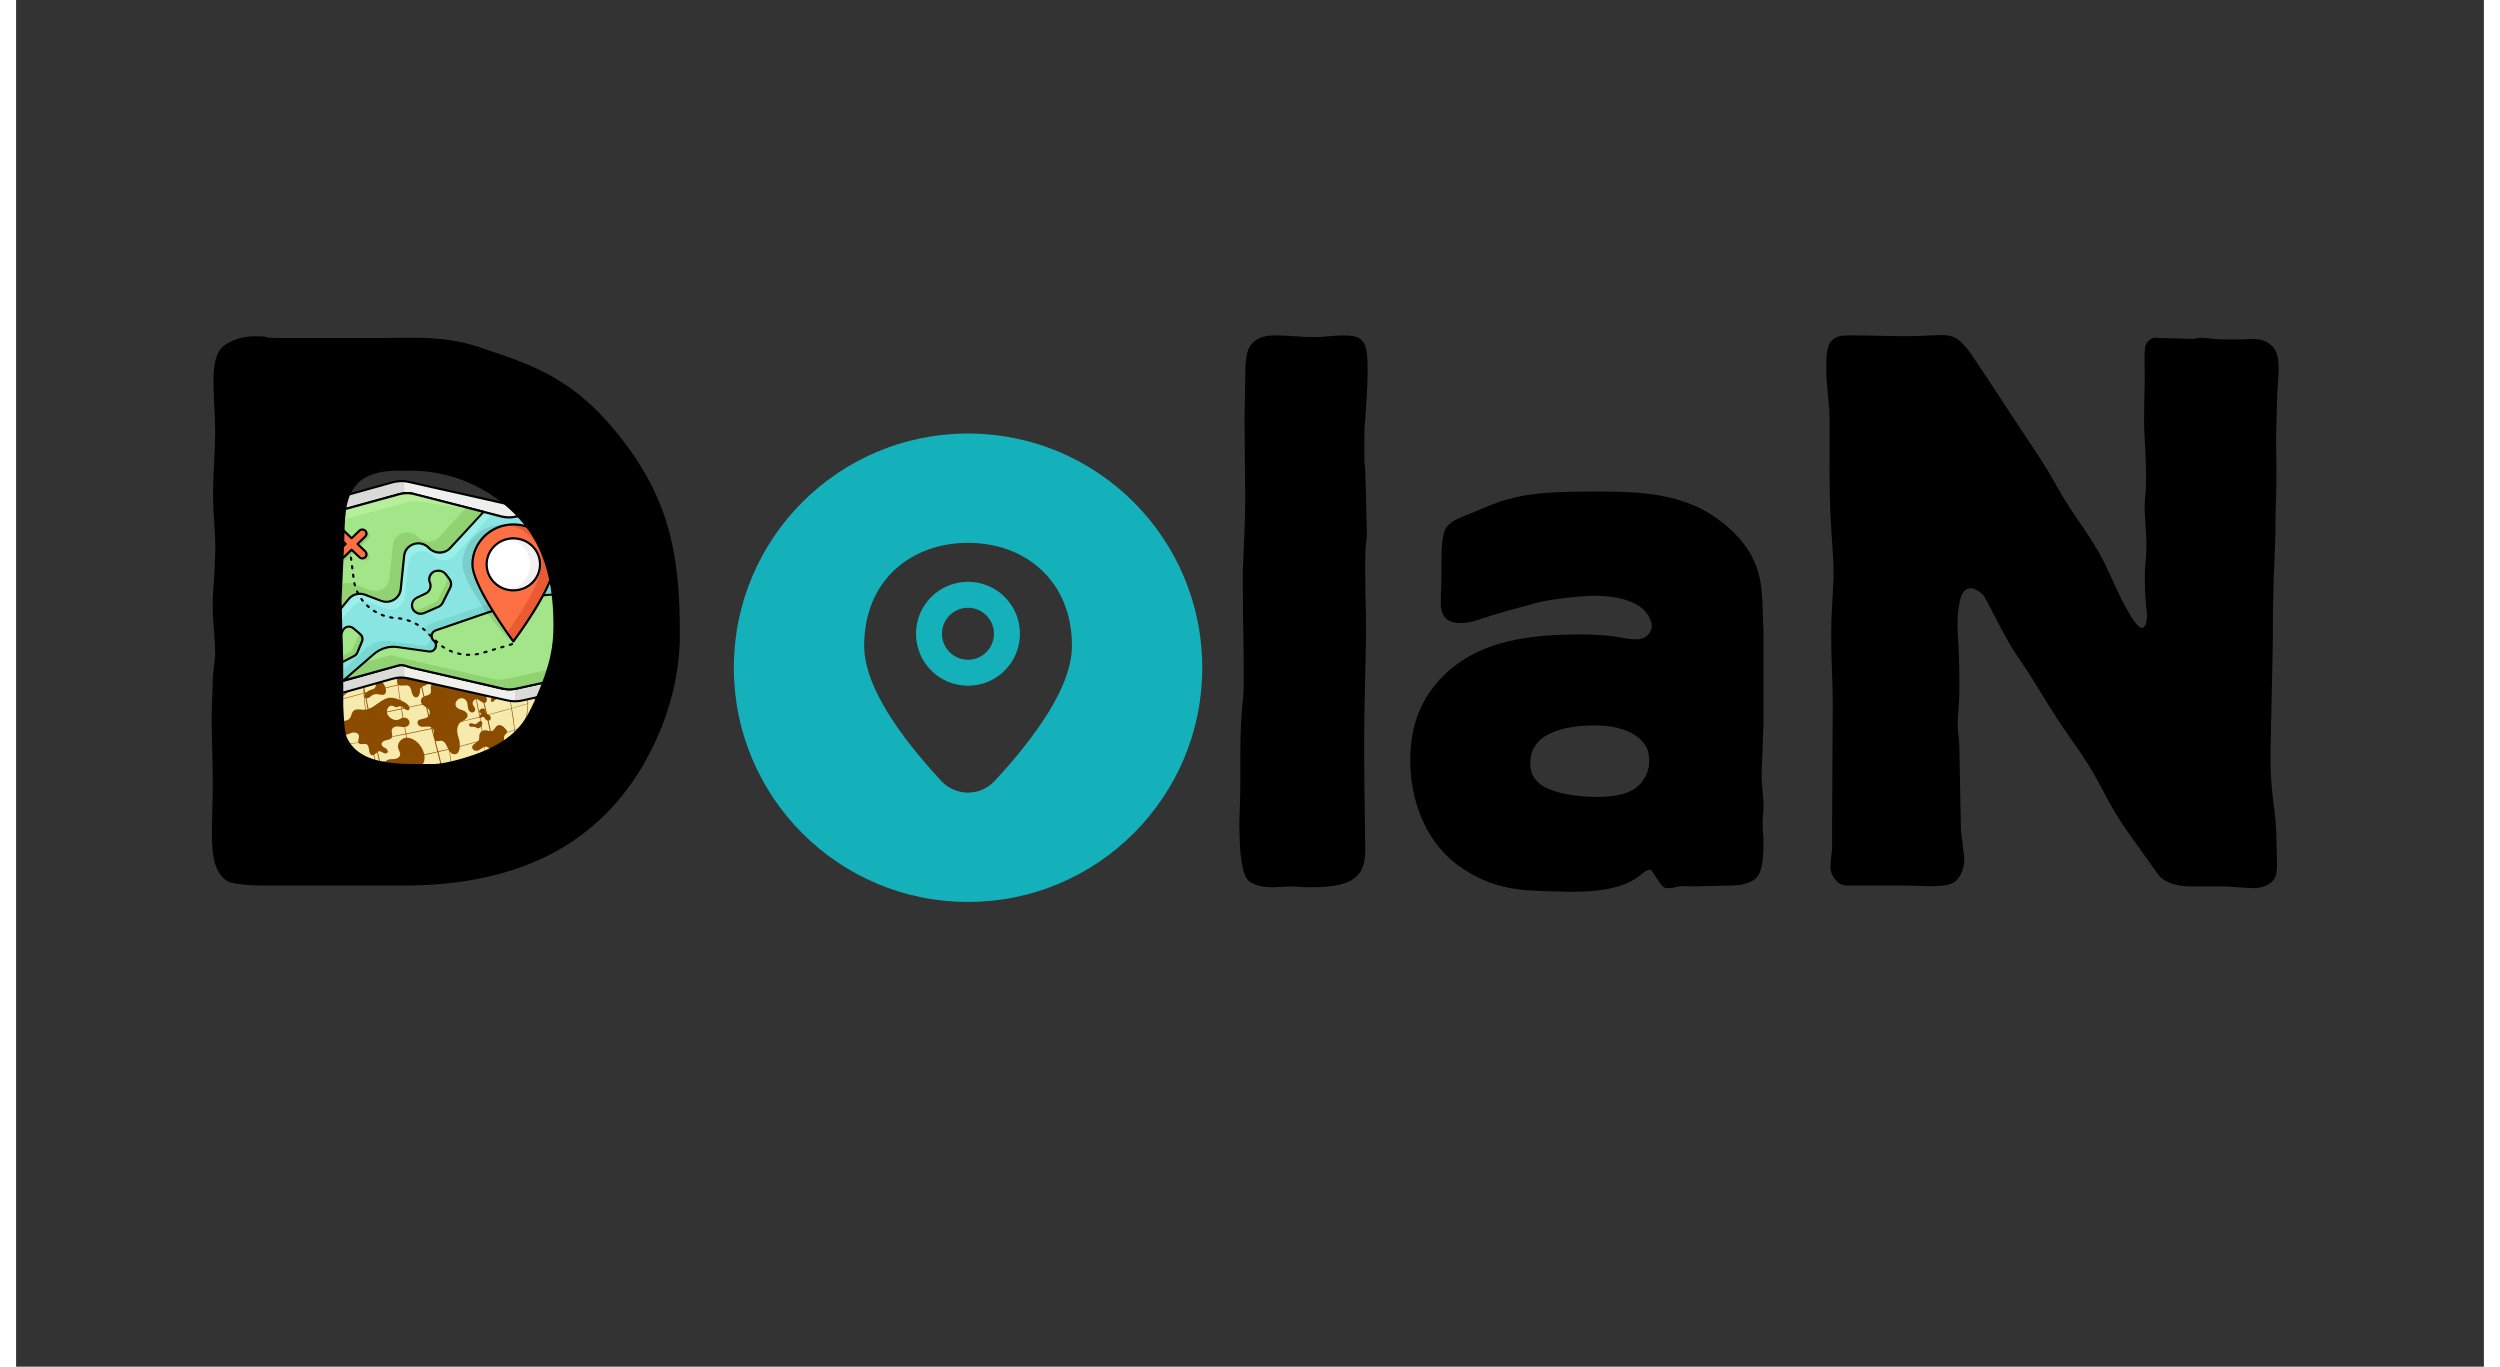 <svg xmlns="http://www.w3.org/2000/svg" xmlns:xlink="http://www.w3.org/1999/xlink" width="75" zoomAndPan="magnify" viewBox="0 0 56.88 31.5" height="41" preserveAspectRatio="xMidYMid meet" version="1.0"><rect x="0" y="0" width="56.88" height="31.5" fill="#333333" stroke="none"/><defs><g/><clipPath id="fda5e2888d"><path d="M 6.492 13.789 L 12.398 13.789 L 12.398 18.957 L 6.492 18.957 Z M 6.492 13.789 " clip-rule="nonzero"/></clipPath><clipPath id="8dba6d9eaf"><path d="M 6.492 11.055 L 13.875 11.055 L 13.875 16.223 L 6.492 16.223 Z M 6.492 11.055 " clip-rule="nonzero"/></clipPath><clipPath id="6c7745c1ad"><path d="M 8 11.055 L 12 11.055 L 12 16.223 L 8 16.223 Z M 8 11.055 " clip-rule="nonzero"/></clipPath><clipPath id="7627cb8355"><path d="M 6.492 11.055 L 13.875 11.055 L 13.875 16.223 L 6.492 16.223 Z M 6.492 11.055 " clip-rule="nonzero"/></clipPath><clipPath id="de30e7e750"><path d="M 6.492 11.055 L 13.875 11.055 L 13.875 16 L 6.492 16 Z M 6.492 11.055 " clip-rule="nonzero"/></clipPath><clipPath id="2484be0bf1"><path d="M 6.492 11.055 L 11 11.055 L 11 15 L 6.492 15 Z M 6.492 11.055 " clip-rule="nonzero"/></clipPath><clipPath id="6b83bef06d"><path d="M 7 13 L 13.875 13 L 13.875 16 L 7 16 Z M 7 13 " clip-rule="nonzero"/></clipPath><clipPath id="927781fe88"><path d="M 6.492 11.055 L 13.875 11.055 L 13.875 16 L 6.492 16 Z M 6.492 11.055 " clip-rule="nonzero"/></clipPath><clipPath id="682146d2cb"><path d="M 7 13 L 13.875 13 L 13.875 16 L 7 16 Z M 7 13 " clip-rule="nonzero"/></clipPath><clipPath id="f58cd7092b"><path d="M 11 11.055 L 13.875 11.055 L 13.875 14 L 11 14 Z M 11 11.055 " clip-rule="nonzero"/></clipPath><clipPath id="9d0cfc0cdd"><path d="M 7 13 L 13.875 13 L 13.875 16 L 7 16 Z M 7 13 " clip-rule="nonzero"/></clipPath><clipPath id="96f75d0e29"><path d="M 6.492 11.055 L 11 11.055 L 11 15 L 6.492 15 Z M 6.492 11.055 " clip-rule="nonzero"/></clipPath><clipPath id="efefcba8e3"><path d="M 11 11.055 L 13.875 11.055 L 13.875 14 L 11 14 Z M 11 11.055 " clip-rule="nonzero"/></clipPath><clipPath id="4d19eed7c2"><path d="M 16.543 9.992 L 27.617 9.992 L 27.617 21 L 16.543 21 Z M 16.543 9.992 " clip-rule="nonzero"/></clipPath></defs><g clip-path="url(#fda5e2888d)"><path fill="#f7eaad" d="M 12.379 17.785 C 12.379 17.801 12.371 17.812 12.359 17.82 L 12.348 17.824 C 12.344 17.828 12.336 17.828 12.332 17.828 C 12.328 17.828 12.324 17.828 12.32 17.828 L 12.297 17.816 C 12.293 17.816 12.289 17.816 12.285 17.816 C 12.281 17.816 12.277 17.816 12.273 17.816 C 12.266 17.82 12.262 17.828 12.258 17.836 L 12.246 17.867 C 12.246 17.875 12.238 17.883 12.23 17.887 L 12.129 17.941 L 12.023 17.898 C 12.02 17.895 12.016 17.895 12.012 17.895 C 12 17.895 11.988 17.902 11.984 17.914 L 11.98 17.926 C 11.969 17.953 11.953 17.992 11.941 18.031 C 11.938 18.039 11.934 18.047 11.926 18.051 L 11.23 18.457 L 11.039 18.23 C 11.035 18.227 11.027 18.223 11.016 18.223 C 11.016 18.223 11.012 18.223 11.008 18.223 C 10.996 18.227 10.988 18.238 10.988 18.254 L 10.988 18.395 C 10.988 18.406 10.984 18.414 10.977 18.422 C 10.969 18.426 10.961 18.43 10.953 18.43 C 10.953 18.43 10.949 18.43 10.949 18.43 L 10.926 18.43 C 10.918 18.426 10.91 18.422 10.906 18.414 L 10.883 18.391 C 10.879 18.383 10.871 18.379 10.859 18.379 C 10.852 18.379 10.84 18.387 10.836 18.395 L 10.832 18.398 C 10.824 18.41 10.816 18.414 10.805 18.414 C 10.805 18.414 10.801 18.414 10.801 18.414 L 10.703 18.406 C 10.695 18.402 10.684 18.398 10.68 18.391 L 10.656 18.355 C 10.652 18.348 10.645 18.34 10.633 18.34 C 10.633 18.34 10.629 18.34 10.629 18.34 C 10.617 18.344 10.605 18.352 10.605 18.363 L 10.602 18.367 C 10.598 18.379 10.586 18.391 10.57 18.391 C 10.57 18.391 10.57 18.391 10.566 18.391 L 9.992 18.332 C 9.965 18.344 9.754 18.441 9.613 18.508 C 9.609 18.508 9.605 18.512 9.602 18.512 C 9.594 18.512 9.586 18.508 9.578 18.5 L 9.543 18.465 C 9.535 18.457 9.527 18.453 9.52 18.453 C 9.516 18.453 9.512 18.457 9.512 18.457 C 9.5 18.461 9.492 18.473 9.492 18.484 L 9.484 18.547 C 9.484 18.562 9.477 18.574 9.465 18.578 L 9.418 18.602 C 9.414 18.602 9.41 18.605 9.406 18.605 C 9.402 18.605 9.395 18.602 9.391 18.602 L 9.328 18.57 C 9.324 18.566 9.32 18.566 9.316 18.566 C 9.312 18.566 9.309 18.566 9.305 18.57 C 9.297 18.574 9.289 18.582 9.289 18.59 L 9.27 18.66 C 9.266 18.672 9.262 18.68 9.25 18.684 L 9.223 18.699 C 9.215 18.699 9.211 18.703 9.207 18.703 C 9.195 18.703 9.188 18.695 9.18 18.688 L 9.137 18.625 C 9.129 18.617 9.121 18.609 9.113 18.609 C 9.109 18.609 9.105 18.613 9.102 18.613 C 9.09 18.617 9.082 18.629 9.082 18.641 L 9.074 18.75 C 9.074 18.762 9.066 18.773 9.055 18.777 L 8.719 18.941 L 8.719 18.945 L 8.711 18.945 L 7.082 18.84 C 7.066 18.836 7.055 18.824 7.051 18.809 L 6.996 18.395 C 6.992 18.383 6.996 18.371 7.004 18.363 L 7.094 18.273 C 7.102 18.266 7.105 18.258 7.105 18.246 C 7.105 18.234 7.098 18.227 7.09 18.223 L 6.973 18.152 C 6.965 18.148 6.957 18.137 6.957 18.129 L 6.578 15.43 C 6.578 15.418 6.582 15.41 6.586 15.402 L 6.645 15.336 C 6.648 15.328 6.652 15.32 6.652 15.309 C 6.648 15.301 6.645 15.293 6.641 15.289 L 6.559 15.219 C 6.551 15.215 6.547 15.207 6.547 15.195 L 6.516 14.969 C 6.512 14.961 6.516 14.949 6.523 14.941 C 6.531 14.934 6.539 14.93 6.547 14.93 L 6.551 14.93 L 7.809 15.02 C 7.816 15.02 7.824 15.023 7.832 15.031 L 7.844 15.047 C 7.848 15.055 7.855 15.059 7.867 15.059 C 7.867 15.059 7.871 15.059 7.871 15.059 C 7.879 15.059 7.887 15.051 7.895 15.043 L 7.938 14.957 L 8.117 14.859 L 8.207 14.883 C 8.211 14.883 8.211 14.883 8.215 14.883 C 8.227 14.883 8.234 14.879 8.242 14.867 L 8.289 14.773 C 8.293 14.77 8.301 14.762 8.305 14.758 L 8.414 14.703 C 8.418 14.699 8.422 14.699 8.43 14.699 C 8.434 14.699 8.434 14.699 8.438 14.699 L 8.484 14.711 C 8.488 14.715 8.488 14.715 8.492 14.715 C 8.5 14.715 8.512 14.711 8.516 14.699 L 8.57 14.621 C 8.574 14.617 8.578 14.613 8.586 14.609 L 9.031 14.379 L 10.254 14.312 L 11.355 13.805 C 11.359 13.801 11.363 13.801 11.367 13.801 C 11.375 13.801 11.379 13.801 11.383 13.805 C 11.391 13.809 11.398 13.816 11.402 13.828 L 11.426 13.926 L 11.391 14.07 C 11.387 14.086 11.395 14.102 11.41 14.109 L 11.457 14.121 C 11.469 14.125 11.477 14.137 11.48 14.148 L 11.523 14.312 C 11.523 14.324 11.523 14.336 11.516 14.344 L 11.469 14.406 C 11.461 14.418 11.457 14.43 11.465 14.441 C 11.469 14.453 11.48 14.461 11.488 14.461 C 11.492 14.461 11.492 14.461 11.496 14.457 L 11.523 14.453 C 11.527 14.453 11.527 14.453 11.531 14.453 C 11.547 14.453 11.559 14.465 11.562 14.48 L 11.602 14.637 C 11.605 14.652 11.602 14.668 11.59 14.676 L 11.562 14.699 C 11.555 14.707 11.551 14.719 11.555 14.73 C 11.559 14.746 11.57 14.754 11.582 14.754 L 11.605 14.758 C 11.621 14.758 11.633 14.77 11.637 14.781 L 12.379 17.777 C 12.379 17.781 12.379 17.781 12.379 17.785 Z M 12.379 17.785 " fill-opacity="1" fill-rule="nonzero"/><path fill="#8c4c00" d="M 11.867 17.012 C 11.852 17.102 11.742 17.113 11.695 17.184 C 11.68 17.203 11.664 17.23 11.641 17.23 C 11.613 17.234 11.594 17.195 11.602 17.168 C 11.609 17.137 11.633 17.117 11.656 17.102 C 11.68 17.086 11.703 17.07 11.719 17.047 C 11.738 17.016 11.738 16.98 11.742 16.945 C 11.746 16.914 11.754 16.875 11.777 16.855 C 11.859 16.777 11.879 16.961 11.867 17.012 Z M 11.809 17.664 C 11.801 17.664 11.793 17.668 11.793 17.676 C 11.781 17.703 11.766 17.727 11.738 17.738 C 11.707 17.75 11.668 17.746 11.637 17.727 C 11.633 17.727 11.629 17.727 11.629 17.727 C 11.625 17.727 11.621 17.73 11.621 17.734 C 11.574 17.836 11.508 17.867 11.414 17.84 C 11.406 17.836 11.398 17.84 11.398 17.848 C 11.395 17.855 11.398 17.863 11.406 17.867 C 11.43 17.871 11.453 17.875 11.473 17.875 C 11.543 17.875 11.598 17.836 11.637 17.758 C 11.672 17.773 11.715 17.777 11.746 17.762 C 11.781 17.746 11.805 17.719 11.816 17.684 C 11.816 17.676 11.812 17.668 11.809 17.664 Z M 11.211 14.445 C 11.207 14.441 11.199 14.445 11.195 14.453 C 11.176 14.496 11.156 14.527 11.129 14.535 C 11.102 14.547 11.066 14.539 11.027 14.52 C 11.023 14.516 11.02 14.516 11.02 14.52 C 11.016 14.52 11.012 14.523 11.012 14.523 C 10.969 14.613 10.898 14.641 10.789 14.609 C 10.781 14.609 10.777 14.613 10.773 14.621 C 10.773 14.625 10.777 14.633 10.781 14.637 C 10.816 14.645 10.844 14.648 10.871 14.648 C 10.941 14.648 10.992 14.617 11.027 14.547 C 11.066 14.57 11.105 14.574 11.137 14.562 C 11.168 14.547 11.199 14.516 11.219 14.465 C 11.223 14.457 11.219 14.449 11.211 14.445 Z M 11.031 14.227 C 11.074 14.25 11.113 14.258 11.141 14.242 C 11.176 14.23 11.203 14.191 11.219 14.129 C 11.223 14.121 11.219 14.113 11.211 14.109 C 11.203 14.109 11.195 14.113 11.195 14.121 C 11.18 14.176 11.16 14.207 11.133 14.219 C 11.105 14.23 11.074 14.223 11.035 14.195 C 11.031 14.195 11.027 14.195 11.023 14.195 C 11.02 14.195 11.02 14.199 11.016 14.203 C 10.973 14.293 10.891 14.328 10.766 14.32 C 10.758 14.316 10.75 14.324 10.75 14.332 C 10.75 14.34 10.754 14.344 10.762 14.344 C 10.777 14.348 10.793 14.348 10.805 14.348 C 10.914 14.348 10.988 14.309 11.031 14.227 Z M 12.391 17.785 C 12.391 17.785 12.391 17.785 12.391 17.789 C 12.391 17.789 12.391 17.789 12.391 17.793 C 12.391 17.801 12.387 17.805 12.383 17.809 C 12.383 17.809 12.383 17.812 12.383 17.812 C 12.383 17.812 12.383 17.812 12.383 17.816 C 12.379 17.816 12.379 17.816 12.379 17.816 C 12.379 17.816 12.379 17.82 12.375 17.82 C 12.375 17.82 12.375 17.82 12.375 17.824 C 12.375 17.824 12.371 17.824 12.371 17.824 C 12.371 17.828 12.367 17.828 12.367 17.828 L 12.352 17.836 C 12.348 17.84 12.34 17.84 12.332 17.84 C 12.328 17.84 12.32 17.84 12.316 17.836 L 12.293 17.828 C 12.293 17.828 12.289 17.824 12.285 17.824 C 12.285 17.824 12.285 17.828 12.285 17.828 C 12.281 17.828 12.281 17.828 12.277 17.828 C 12.273 17.832 12.27 17.836 12.27 17.84 L 12.258 17.871 C 12.254 17.883 12.246 17.891 12.234 17.898 L 12.133 17.953 C 12.129 17.953 12.129 17.953 12.129 17.953 L 12.02 17.91 C 12.016 17.906 12.016 17.906 12.012 17.906 C 12.012 17.906 12.012 17.906 12.008 17.906 C 12.008 17.906 12.008 17.906 12.004 17.906 C 12.004 17.91 12.004 17.91 12.004 17.91 C 12 17.91 12 17.91 12 17.91 C 12 17.914 11.996 17.914 11.996 17.914 C 11.996 17.914 11.996 17.918 11.992 17.918 C 11.984 17.949 11.965 17.992 11.949 18.035 C 11.945 18.047 11.938 18.055 11.93 18.059 C 11.918 18.066 11.906 18.074 11.895 18.078 C 11.863 18.098 11.832 18.117 11.801 18.133 C 11.758 18.16 11.715 18.184 11.672 18.211 C 11.625 18.238 11.578 18.266 11.531 18.293 C 11.488 18.32 11.441 18.344 11.398 18.371 C 11.363 18.391 11.328 18.414 11.293 18.434 C 11.281 18.438 11.273 18.445 11.262 18.453 C 11.246 18.461 11.23 18.469 11.215 18.461 C 11.211 18.457 11.207 18.453 11.203 18.445 C 11.172 18.406 11.137 18.367 11.102 18.324 C 11.086 18.309 11.07 18.289 11.055 18.27 C 11.047 18.258 11.031 18.234 11.016 18.234 C 11.008 18.234 11 18.242 11 18.25 C 11 18.25 10.996 18.254 10.996 18.254 L 10.996 18.395 C 10.996 18.441 10.957 18.441 10.926 18.438 C 10.914 18.438 10.902 18.434 10.895 18.422 L 10.875 18.398 C 10.871 18.395 10.867 18.391 10.859 18.391 C 10.855 18.391 10.848 18.395 10.844 18.398 L 10.84 18.406 C 10.832 18.422 10.816 18.43 10.801 18.426 C 10.781 18.426 10.762 18.422 10.742 18.422 C 10.719 18.418 10.688 18.422 10.672 18.395 C 10.66 18.383 10.648 18.352 10.633 18.352 C 10.633 18.352 10.629 18.352 10.629 18.352 C 10.621 18.355 10.617 18.359 10.613 18.367 C 10.609 18.387 10.59 18.402 10.57 18.402 L 10.566 18.402 L 9.988 18.34 C 9.988 18.34 9.984 18.34 9.984 18.34 C 9.984 18.34 9.98 18.34 9.98 18.344 C 9.98 18.344 9.977 18.344 9.977 18.344 L 9.969 18.348 L 9.621 18.516 C 9.617 18.52 9.613 18.52 9.609 18.52 C 9.602 18.523 9.594 18.52 9.586 18.52 C 9.586 18.52 9.582 18.516 9.582 18.516 C 9.582 18.516 9.582 18.516 9.578 18.516 C 9.574 18.512 9.574 18.512 9.57 18.508 L 9.535 18.473 C 9.531 18.469 9.531 18.469 9.527 18.469 C 9.523 18.469 9.523 18.465 9.52 18.465 C 9.52 18.465 9.52 18.465 9.52 18.469 C 9.516 18.469 9.516 18.469 9.516 18.469 C 9.508 18.473 9.504 18.477 9.5 18.484 L 9.496 18.551 C 9.496 18.551 9.496 18.555 9.496 18.555 C 9.496 18.559 9.496 18.562 9.492 18.566 C 9.492 18.566 9.492 18.566 9.492 18.57 C 9.492 18.57 9.488 18.57 9.488 18.57 C 9.488 18.574 9.488 18.574 9.484 18.578 C 9.48 18.582 9.477 18.586 9.473 18.59 L 9.426 18.613 C 9.422 18.613 9.418 18.613 9.418 18.613 C 9.418 18.613 9.414 18.613 9.414 18.613 C 9.414 18.613 9.414 18.613 9.414 18.617 C 9.41 18.617 9.41 18.617 9.41 18.617 C 9.41 18.617 9.41 18.617 9.406 18.617 C 9.406 18.617 9.406 18.617 9.402 18.617 C 9.402 18.617 9.398 18.617 9.398 18.617 C 9.398 18.617 9.398 18.613 9.398 18.613 C 9.398 18.613 9.395 18.613 9.395 18.613 C 9.395 18.613 9.391 18.613 9.391 18.613 C 9.391 18.613 9.387 18.613 9.387 18.613 L 9.324 18.578 C 9.324 18.578 9.324 18.578 9.32 18.578 C 9.32 18.578 9.316 18.578 9.316 18.578 C 9.316 18.578 9.316 18.578 9.312 18.578 C 9.312 18.578 9.309 18.578 9.309 18.578 C 9.305 18.582 9.301 18.586 9.297 18.594 L 9.281 18.664 C 9.277 18.676 9.266 18.688 9.254 18.695 L 9.227 18.707 C 9.219 18.711 9.215 18.711 9.207 18.711 C 9.203 18.711 9.203 18.711 9.203 18.711 C 9.199 18.711 9.199 18.711 9.199 18.711 C 9.195 18.711 9.191 18.711 9.188 18.707 C 9.188 18.707 9.184 18.707 9.184 18.707 C 9.184 18.707 9.184 18.703 9.18 18.703 C 9.176 18.699 9.176 18.699 9.176 18.699 C 9.172 18.695 9.172 18.695 9.172 18.695 L 9.125 18.629 C 9.125 18.629 9.121 18.625 9.121 18.625 C 9.117 18.621 9.113 18.621 9.109 18.621 C 9.105 18.621 9.105 18.625 9.105 18.625 C 9.105 18.625 9.102 18.625 9.102 18.625 C 9.102 18.625 9.098 18.625 9.098 18.629 C 9.098 18.629 9.094 18.633 9.094 18.633 C 9.094 18.633 9.094 18.637 9.094 18.637 C 9.094 18.641 9.094 18.641 9.094 18.641 L 9.086 18.75 C 9.082 18.766 9.074 18.781 9.059 18.789 L 8.727 18.953 C 8.723 18.953 8.719 18.953 8.715 18.953 C 8.711 18.957 8.711 18.957 8.707 18.957 C 8.707 18.957 8.707 18.957 8.703 18.957 L 7.082 18.852 C 7.082 18.852 7.078 18.848 7.074 18.848 C 7.074 18.848 7.07 18.848 7.07 18.848 C 7.066 18.848 7.066 18.844 7.066 18.844 C 7.062 18.844 7.062 18.844 7.062 18.844 C 7.062 18.844 7.062 18.844 7.062 18.84 C 7.059 18.84 7.055 18.836 7.055 18.836 C 7.051 18.832 7.051 18.832 7.051 18.832 C 7.051 18.832 7.051 18.828 7.047 18.828 C 7.047 18.824 7.047 18.824 7.047 18.824 C 7.047 18.824 7.047 18.824 7.047 18.82 C 7.043 18.82 7.043 18.816 7.043 18.816 C 7.043 18.812 7.043 18.812 7.043 18.809 L 6.984 18.395 C 6.98 18.379 6.988 18.363 6.996 18.352 L 7.09 18.266 C 7.094 18.262 7.094 18.254 7.094 18.246 C 7.094 18.242 7.09 18.234 7.086 18.23 L 6.969 18.164 C 6.961 18.16 6.957 18.156 6.953 18.148 C 6.953 18.145 6.953 18.145 6.949 18.145 C 6.949 18.141 6.949 18.141 6.949 18.141 C 6.949 18.141 6.949 18.141 6.949 18.137 C 6.949 18.137 6.949 18.137 6.949 18.133 C 6.945 18.133 6.945 18.129 6.945 18.129 L 6.57 15.434 C 6.566 15.418 6.57 15.402 6.578 15.395 L 6.637 15.328 C 6.637 15.324 6.637 15.324 6.641 15.32 C 6.641 15.316 6.641 15.312 6.641 15.312 C 6.641 15.305 6.637 15.301 6.633 15.297 L 6.551 15.227 C 6.543 15.219 6.539 15.211 6.535 15.199 L 6.504 14.973 C 6.504 14.957 6.508 14.945 6.516 14.934 C 6.516 14.93 6.52 14.93 6.52 14.93 C 6.52 14.926 6.523 14.926 6.523 14.926 C 6.527 14.926 6.527 14.926 6.527 14.922 C 6.527 14.922 6.531 14.922 6.531 14.922 C 6.535 14.922 6.535 14.922 6.535 14.918 C 6.535 14.918 6.535 14.918 6.539 14.918 C 6.539 14.918 6.543 14.918 6.543 14.918 C 6.547 14.918 6.551 14.918 6.551 14.918 L 7.809 15.008 C 7.82 15.008 7.832 15.012 7.84 15.023 L 7.852 15.039 C 7.852 15.043 7.852 15.043 7.855 15.043 C 7.855 15.047 7.859 15.047 7.859 15.047 C 7.859 15.047 7.859 15.047 7.863 15.047 C 7.863 15.047 7.867 15.047 7.867 15.047 C 7.871 15.047 7.871 15.047 7.871 15.047 C 7.875 15.047 7.875 15.047 7.879 15.043 C 7.883 15.039 7.883 15.039 7.883 15.039 L 7.926 14.953 L 7.926 14.949 C 7.93 14.949 7.93 14.949 7.93 14.949 L 7.93 14.945 C 7.934 14.945 7.934 14.945 7.934 14.945 L 8.113 14.848 C 8.117 14.848 8.117 14.848 8.117 14.848 L 8.211 14.871 C 8.219 14.875 8.227 14.867 8.23 14.859 L 8.281 14.77 C 8.285 14.762 8.293 14.754 8.301 14.75 L 8.41 14.691 C 8.418 14.688 8.43 14.684 8.441 14.688 L 8.488 14.703 C 8.496 14.703 8.504 14.699 8.508 14.695 L 8.562 14.613 C 8.566 14.609 8.574 14.605 8.578 14.602 L 9.02 14.367 C 9.02 14.363 9.023 14.363 9.027 14.363 C 9.031 14.363 9.031 14.359 9.035 14.359 L 10.246 14.301 C 10.246 14.301 10.25 14.301 10.25 14.301 C 10.25 14.301 10.254 14.297 10.254 14.297 L 11.352 13.793 C 11.363 13.789 11.375 13.789 11.387 13.793 C 11.398 13.801 11.41 13.812 11.41 13.824 L 11.438 13.922 C 11.438 13.922 11.438 13.926 11.438 13.926 L 11.426 13.969 L 11.398 14.07 C 11.398 14.082 11.402 14.09 11.41 14.098 C 11.41 14.098 11.414 14.098 11.414 14.098 L 11.461 14.113 C 11.477 14.117 11.488 14.129 11.492 14.145 L 11.531 14.309 C 11.535 14.324 11.531 14.34 11.523 14.352 L 11.477 14.414 C 11.473 14.414 11.473 14.418 11.473 14.418 C 11.473 14.422 11.473 14.426 11.473 14.43 C 11.473 14.434 11.473 14.434 11.473 14.438 C 11.473 14.438 11.477 14.441 11.477 14.441 C 11.48 14.445 11.484 14.445 11.488 14.449 C 11.488 14.449 11.492 14.449 11.492 14.449 L 11.523 14.441 C 11.543 14.438 11.562 14.449 11.57 14.469 C 11.57 14.473 11.574 14.473 11.574 14.477 L 11.613 14.637 C 11.617 14.652 11.609 14.672 11.598 14.684 L 11.57 14.707 C 11.57 14.707 11.566 14.711 11.566 14.711 C 11.562 14.715 11.562 14.723 11.566 14.73 C 11.566 14.738 11.574 14.742 11.582 14.742 L 11.609 14.746 C 11.629 14.746 11.645 14.762 11.648 14.781 L 12.391 17.773 C 12.391 17.777 12.391 17.777 12.391 17.781 C 12.391 17.781 12.391 17.781 12.391 17.785 Z M 9.965 18.34 C 9.965 18.34 9.965 18.336 9.965 18.332 C 9.965 18.336 9.965 18.34 9.965 18.34 Z M 9.961 18.32 C 9.941 18.25 9.926 18.176 9.906 18.105 C 9.836 18.125 9.766 18.141 9.695 18.156 C 9.445 18.211 9.195 18.238 8.957 18.238 C 8.938 18.258 8.914 18.273 8.887 18.277 C 8.859 18.277 8.832 18.266 8.809 18.254 C 8.797 18.246 8.781 18.242 8.77 18.23 C 8.695 18.227 8.617 18.219 8.543 18.211 C 8.602 18.445 8.66 18.684 8.719 18.926 L 9.047 18.766 C 9.055 18.762 9.059 18.754 9.059 18.746 L 9.066 18.641 C 9.066 18.621 9.082 18.602 9.098 18.598 C 9.117 18.594 9.137 18.598 9.148 18.613 L 9.191 18.676 C 9.195 18.684 9.207 18.688 9.215 18.684 L 9.246 18.668 C 9.25 18.668 9.254 18.66 9.254 18.656 L 9.273 18.586 C 9.277 18.57 9.285 18.562 9.297 18.555 C 9.312 18.551 9.324 18.551 9.336 18.555 L 9.398 18.586 C 9.402 18.59 9.41 18.59 9.414 18.586 L 9.461 18.566 C 9.469 18.562 9.473 18.555 9.473 18.547 L 9.477 18.484 C 9.477 18.465 9.488 18.449 9.504 18.441 C 9.52 18.438 9.539 18.441 9.551 18.453 L 9.586 18.488 C 9.594 18.496 9.602 18.496 9.609 18.492 Z M 7.086 18.824 L 8.699 18.93 C 8.637 18.684 8.578 18.441 8.52 18.207 C 8.379 18.188 8.238 18.156 8.109 18.117 C 8.07 18.164 8.031 18.188 7.992 18.188 C 7.992 18.188 7.988 18.188 7.988 18.188 C 7.949 18.188 7.914 18.16 7.879 18.109 C 7.844 18.164 7.805 18.188 7.77 18.188 C 7.73 18.188 7.695 18.16 7.656 18.098 C 7.602 18.156 7.555 18.18 7.508 18.176 C 7.461 18.168 7.426 18.137 7.387 18.07 C 7.387 18.066 7.387 18.059 7.395 18.055 C 7.398 18.051 7.406 18.051 7.41 18.059 C 7.441 18.113 7.473 18.145 7.512 18.148 C 7.551 18.152 7.598 18.125 7.652 18.066 C 7.652 18.062 7.656 18.062 7.66 18.062 C 7.664 18.062 7.668 18.066 7.672 18.07 C 7.703 18.129 7.738 18.16 7.77 18.16 C 7.801 18.164 7.836 18.133 7.867 18.078 C 7.871 18.074 7.875 18.074 7.879 18.074 C 7.883 18.074 7.887 18.074 7.891 18.078 C 7.922 18.133 7.957 18.16 7.988 18.16 C 8.02 18.164 8.051 18.145 8.082 18.109 C 7.867 18.039 7.672 17.941 7.504 17.816 C 7.215 17.598 7.035 17.316 6.988 16.996 C 6.945 16.688 7.023 16.367 7.219 16.066 C 7.191 16.055 7.16 16.039 7.137 16.016 C 7.059 15.953 7.012 15.863 6.996 15.762 C 6.969 15.551 7.109 15.359 7.305 15.328 C 7.469 15.305 7.621 15.402 7.684 15.555 C 7.758 15.496 7.832 15.438 7.914 15.383 C 7.895 15.277 7.875 15.176 7.855 15.074 C 7.848 15.07 7.836 15.066 7.832 15.059 L 7.82 15.039 C 7.816 15.035 7.812 15.035 7.805 15.031 L 6.551 14.945 C 6.551 14.945 6.551 14.945 6.547 14.945 C 6.543 14.945 6.539 14.945 6.535 14.953 C 6.531 14.957 6.527 14.961 6.531 14.969 L 6.562 15.195 C 6.562 15.199 6.562 15.203 6.566 15.207 L 6.648 15.277 C 6.656 15.285 6.664 15.297 6.664 15.309 C 6.668 15.32 6.664 15.336 6.652 15.344 L 6.598 15.41 C 6.594 15.414 6.594 15.422 6.594 15.43 L 6.973 18.125 C 6.973 18.133 6.977 18.137 6.98 18.141 L 7.098 18.207 C 7.109 18.215 7.117 18.23 7.121 18.246 C 7.121 18.262 7.117 18.273 7.105 18.285 L 7.016 18.375 C 7.012 18.379 7.008 18.383 7.008 18.391 L 7.066 18.805 C 7.066 18.816 7.074 18.824 7.086 18.824 Z M 7.879 15.074 C 7.895 15.172 7.914 15.27 7.934 15.371 C 8.266 15.152 8.66 14.992 9.082 14.898 C 9.098 14.898 9.109 14.895 9.125 14.891 C 9.113 14.836 9.102 14.785 9.09 14.73 C 9.082 14.727 9.074 14.727 9.066 14.723 C 9.047 14.777 9.004 14.793 8.953 14.793 C 8.918 14.793 8.883 14.785 8.852 14.781 C 8.844 14.781 8.84 14.773 8.84 14.766 C 8.844 14.758 8.848 14.754 8.855 14.754 C 8.953 14.773 9.027 14.781 9.043 14.703 C 9.047 14.699 9.047 14.695 9.051 14.691 C 9.055 14.691 9.059 14.691 9.062 14.691 C 9.07 14.695 9.078 14.699 9.082 14.699 C 9.062 14.598 9.043 14.496 9.023 14.395 L 8.59 14.625 C 8.586 14.625 8.586 14.629 8.582 14.629 L 8.527 14.711 C 8.516 14.727 8.496 14.734 8.48 14.727 L 8.434 14.715 C 8.43 14.711 8.426 14.715 8.422 14.715 L 8.312 14.773 C 8.309 14.773 8.305 14.777 8.305 14.781 L 8.254 14.875 C 8.242 14.895 8.223 14.902 8.203 14.898 L 8.121 14.875 L 7.945 14.969 L 7.906 15.051 C 7.898 15.062 7.891 15.07 7.879 15.074 Z M 11.227 15.648 C 11.227 15.633 11.234 15.621 11.246 15.609 C 11.246 15.602 11.242 15.598 11.242 15.59 C 11.23 15.555 11.219 15.523 11.211 15.488 C 11.18 15.488 11.152 15.488 11.121 15.488 C 11.09 15.488 11.059 15.496 11.035 15.516 C 11 15.547 10.98 15.602 10.988 15.652 C 10.996 15.715 11.062 15.855 10.957 15.875 C 10.93 15.879 10.898 15.867 10.871 15.875 C 10.855 15.879 10.84 15.895 10.832 15.914 L 11.133 15.852 C 11.141 15.848 11.145 15.844 11.152 15.844 L 11.305 15.812 C 11.293 15.781 11.285 15.746 11.277 15.715 C 11.273 15.715 11.27 15.715 11.27 15.715 C 11.242 15.711 11.223 15.672 11.227 15.648 Z M 8.121 18.102 C 8.234 18.137 8.352 18.164 8.473 18.184 L 8.426 18.039 L 8.41 18.039 L 8.203 18.059 L 8.023 18.07 C 8.047 18.078 8.07 18.086 8.094 18.094 C 8.094 18.094 8.098 18.09 8.098 18.09 C 8.102 18.082 8.109 18.082 8.117 18.086 C 8.121 18.09 8.121 18.098 8.121 18.102 Z M 8.012 15.785 C 8.023 15.844 8.035 15.906 8.047 15.965 L 8.082 15.953 C 8.098 15.941 8.109 15.93 8.129 15.918 C 8.176 15.891 8.242 15.895 8.273 15.848 C 8.297 15.812 8.293 15.762 8.32 15.73 C 8.352 15.691 8.41 15.707 8.449 15.738 C 8.473 15.762 8.5 15.801 8.512 15.848 C 8.605 15.824 8.703 15.805 8.797 15.781 L 8.793 15.762 C 8.781 15.738 8.781 15.711 8.781 15.684 L 8.773 15.617 L 8.766 15.547 C 8.734 15.5 8.664 15.473 8.605 15.48 C 8.527 15.488 8.457 15.531 8.383 15.555 C 8.332 15.57 8.277 15.578 8.23 15.555 C 8.199 15.539 8.176 15.5 8.172 15.465 L 8.004 15.512 L 8.004 15.52 C 8.008 15.578 8.008 15.641 8.008 15.699 C 8.012 15.727 8.012 15.758 8.012 15.785 Z M 7.316 16.094 C 7.312 16.117 7.312 16.141 7.312 16.164 L 7.398 16.137 L 7.41 16.133 C 7.414 16.133 7.418 16.129 7.418 16.129 C 7.426 16.125 7.43 16.125 7.43 16.125 C 7.434 16.125 7.438 16.125 7.441 16.125 L 7.66 16.066 L 7.922 15.996 L 8.012 15.973 C 8.008 15.941 8.008 15.914 8.004 15.883 C 8.004 15.875 8.004 15.867 8.004 15.859 C 7.984 15.75 7.961 15.641 7.941 15.531 L 7.801 15.574 L 7.699 15.602 C 7.707 15.621 7.711 15.641 7.711 15.66 C 7.723 15.762 7.699 15.863 7.641 15.945 C 7.582 16.027 7.5 16.078 7.402 16.094 C 7.387 16.094 7.371 16.098 7.355 16.098 C 7.34 16.098 7.328 16.094 7.316 16.094 Z M 8.789 15.633 C 8.789 15.621 8.789 15.609 8.785 15.598 C 8.785 15.59 8.785 15.582 8.781 15.574 L 8.785 15.613 Z M 9.605 16.793 C 9.605 16.793 9.602 16.793 9.598 16.797 C 9.609 16.84 9.617 16.883 9.629 16.93 C 9.633 16.879 9.637 16.832 9.605 16.793 Z M 8.996 17.004 C 8.992 16.977 8.988 16.949 8.98 16.926 C 8.875 16.945 8.77 16.965 8.664 16.984 C 8.664 16.988 8.664 16.992 8.664 16.992 C 8.641 17.043 8.578 17.051 8.527 17.062 C 8.477 17.07 8.414 17.109 8.426 17.164 C 8.434 17.207 8.477 17.223 8.512 17.242 C 8.547 17.262 8.582 17.305 8.562 17.34 C 8.543 17.375 8.5 17.371 8.469 17.355 C 8.438 17.34 8.41 17.316 8.375 17.316 C 8.363 17.316 8.348 17.32 8.336 17.328 C 8.355 17.406 8.375 17.484 8.391 17.562 L 8.457 17.555 C 8.48 17.551 8.5 17.547 8.523 17.547 C 8.535 17.527 8.559 17.516 8.578 17.508 C 8.629 17.492 8.684 17.5 8.734 17.492 C 8.785 17.484 8.844 17.453 8.852 17.398 C 8.859 17.344 8.82 17.301 8.809 17.25 C 8.773 17.141 8.871 17.02 8.977 17.004 C 8.984 17.004 8.992 17.004 8.996 17.004 Z M 8.027 16.062 C 8.035 16.16 8.047 16.258 8.059 16.355 C 8.074 16.352 8.09 16.352 8.102 16.344 C 8.086 16.258 8.066 16.172 8.051 16.086 C 8.039 16.082 8.031 16.074 8.027 16.062 Z M 8.547 16.402 L 8.875 16.332 C 8.871 16.312 8.867 16.297 8.867 16.277 C 8.859 16.277 8.852 16.277 8.848 16.277 C 8.82 16.281 8.801 16.297 8.777 16.301 C 8.738 16.305 8.707 16.273 8.668 16.266 C 8.602 16.254 8.543 16.332 8.547 16.402 Z M 8.668 16.973 C 8.773 16.953 8.875 16.93 8.977 16.91 C 8.969 16.859 8.957 16.809 8.949 16.758 C 8.918 16.758 8.887 16.754 8.859 16.75 C 8.785 16.734 8.684 16.742 8.66 16.82 C 8.648 16.867 8.676 16.922 8.668 16.973 Z M 8.91 16.543 C 8.898 16.48 8.887 16.414 8.879 16.348 L 8.547 16.418 C 8.555 16.484 8.609 16.539 8.664 16.57 C 8.711 16.594 8.762 16.605 8.809 16.59 C 8.828 16.582 8.852 16.57 8.871 16.559 C 8.883 16.551 8.898 16.547 8.91 16.543 Z M 8.887 16.328 L 8.934 16.32 C 8.918 16.305 8.898 16.289 8.879 16.281 C 8.883 16.297 8.887 16.312 8.887 16.328 Z M 8.992 16.906 C 9.145 16.879 9.293 16.848 9.441 16.812 C 9.484 16.805 9.527 16.797 9.57 16.785 C 9.57 16.777 9.566 16.77 9.566 16.762 C 9.562 16.758 9.559 16.758 9.559 16.758 C 9.52 16.738 9.473 16.746 9.43 16.75 C 9.387 16.754 9.344 16.758 9.305 16.738 C 9.266 16.719 9.238 16.664 9.258 16.625 C 9.273 16.594 9.305 16.582 9.336 16.578 C 9.387 16.566 9.434 16.559 9.477 16.531 C 9.484 16.523 9.492 16.516 9.5 16.508 C 9.484 16.438 9.469 16.371 9.449 16.301 C 9.422 16.281 9.391 16.266 9.367 16.242 L 9.336 16.246 L 9.066 16.305 C 9.082 16.367 9.031 16.402 8.949 16.332 L 8.891 16.344 C 8.902 16.41 8.914 16.477 8.926 16.543 C 8.953 16.539 8.988 16.543 9.012 16.559 C 9.055 16.582 9.082 16.641 9.062 16.688 C 9.047 16.73 9.008 16.75 8.961 16.754 C 8.973 16.805 8.98 16.855 8.992 16.906 Z M 9.535 16.402 C 9.527 16.363 9.504 16.34 9.477 16.32 C 9.492 16.375 9.504 16.43 9.52 16.484 C 9.535 16.461 9.539 16.434 9.535 16.402 Z M 9.594 16.781 C 9.594 16.781 9.594 16.777 9.594 16.777 C 9.594 16.777 9.594 16.781 9.594 16.781 Z M 10.406 16.5 C 10.395 16.562 10.34 16.59 10.289 16.621 C 10.402 16.594 10.512 16.562 10.625 16.535 L 10.68 16.52 C 10.664 16.43 10.645 16.34 10.625 16.25 C 10.617 16.203 10.605 16.16 10.598 16.117 C 10.547 16.125 10.508 16.188 10.527 16.238 C 10.543 16.281 10.586 16.312 10.582 16.355 C 10.582 16.402 10.527 16.434 10.488 16.418 C 10.445 16.402 10.418 16.355 10.414 16.309 C 10.406 16.273 10.41 16.234 10.398 16.199 C 10.387 16.148 10.344 16.105 10.293 16.094 C 10.203 16.074 10.09 16.18 10.141 16.281 C 10.168 16.336 10.238 16.352 10.293 16.371 C 10.352 16.391 10.414 16.438 10.406 16.5 Z M 9.391 16.059 C 9.375 15.988 9.355 15.914 9.34 15.84 C 9.332 15.848 9.324 15.855 9.32 15.863 C 9.309 15.887 9.309 15.91 9.309 15.934 C 9.309 15.996 9.277 16.074 9.219 16.074 C 9.164 16.074 9.133 16.012 9.121 15.961 C 9.105 15.906 9.098 15.844 9.055 15.812 C 8.984 15.77 8.879 15.828 8.82 15.789 C 8.816 15.793 8.812 15.793 8.809 15.793 L 8.812 15.816 C 8.824 15.926 8.84 16.031 8.859 16.137 C 8.895 16.156 8.934 16.176 8.969 16.195 C 9.02 16.227 9.047 16.262 9.062 16.293 L 9.332 16.234 L 9.355 16.227 C 9.336 16.203 9.328 16.172 9.332 16.141 C 9.336 16.105 9.359 16.078 9.391 16.059 Z M 8.797 15.797 C 8.703 15.816 8.609 15.84 8.516 15.863 C 8.539 15.938 8.527 16.016 8.441 16.016 C 8.402 16.016 8.371 16.004 8.332 16 C 8.285 15.992 8.238 16.004 8.199 16.031 C 8.172 16.051 8.145 16.078 8.113 16.09 C 8.102 16.098 8.086 16.098 8.074 16.094 C 8.09 16.176 8.105 16.258 8.125 16.34 C 8.289 16.281 8.426 16.105 8.605 16.082 C 8.688 16.074 8.766 16.098 8.844 16.133 C 8.828 16.027 8.812 15.922 8.801 15.82 Z M 8.062 15.973 L 8.051 15.977 C 8.051 15.98 8.051 15.984 8.051 15.988 C 8.055 15.98 8.059 15.977 8.062 15.973 Z M 8.027 15.98 L 8.023 15.984 C 8.023 16 8.023 16.016 8.027 16.035 C 8.027 16.027 8.031 16.02 8.035 16.012 C 8.031 16 8.031 15.992 8.027 15.98 Z M 8.027 15.969 C 8.023 15.957 8.023 15.949 8.02 15.938 C 8.02 15.949 8.02 15.961 8.023 15.969 Z M 7.309 16.43 C 7.312 16.512 7.316 16.59 7.324 16.668 L 7.355 16.66 C 7.395 16.637 7.445 16.629 7.488 16.625 C 7.508 16.625 7.523 16.621 7.543 16.621 L 7.625 16.602 C 7.656 16.59 7.684 16.574 7.699 16.543 C 7.73 16.5 7.73 16.438 7.766 16.395 C 7.824 16.324 7.93 16.359 8.016 16.359 C 8.027 16.359 8.035 16.359 8.047 16.355 C 8.035 16.262 8.023 16.164 8.016 16.066 C 8.016 16.039 8.012 16.012 8.012 15.984 L 7.922 16.008 L 7.664 16.078 L 7.453 16.133 C 7.457 16.141 7.457 16.145 7.457 16.152 C 7.453 16.16 7.449 16.172 7.441 16.176 C 7.438 16.176 7.438 16.18 7.434 16.18 C 7.434 16.18 7.426 16.18 7.426 16.168 C 7.426 16.168 7.426 16.168 7.426 16.164 C 7.426 16.164 7.43 16.16 7.434 16.156 C 7.434 16.152 7.434 16.148 7.434 16.145 C 7.434 16.145 7.434 16.148 7.43 16.148 C 7.422 16.148 7.414 16.16 7.406 16.168 C 7.398 16.176 7.391 16.184 7.391 16.195 C 7.391 16.199 7.391 16.199 7.391 16.199 C 7.391 16.199 7.391 16.203 7.395 16.203 C 7.398 16.207 7.402 16.207 7.406 16.211 C 7.418 16.215 7.434 16.223 7.438 16.242 C 7.438 16.242 7.438 16.246 7.438 16.246 C 7.438 16.25 7.434 16.254 7.434 16.258 C 7.426 16.266 7.41 16.27 7.398 16.27 C 7.395 16.27 7.391 16.27 7.387 16.266 C 7.383 16.266 7.379 16.258 7.375 16.258 C 7.375 16.258 7.375 16.254 7.375 16.254 C 7.371 16.25 7.371 16.25 7.371 16.246 C 7.371 16.242 7.375 16.242 7.375 16.242 C 7.379 16.238 7.383 16.238 7.383 16.238 C 7.387 16.238 7.387 16.242 7.387 16.246 C 7.391 16.246 7.391 16.246 7.395 16.246 C 7.395 16.246 7.398 16.246 7.402 16.246 C 7.406 16.246 7.414 16.242 7.418 16.238 C 7.41 16.227 7.395 16.227 7.383 16.219 C 7.375 16.211 7.367 16.195 7.371 16.184 C 7.375 16.172 7.383 16.16 7.391 16.152 L 7.312 16.172 C 7.309 16.258 7.309 16.344 7.309 16.43 Z M 7.324 16.684 C 7.328 16.68 7.332 16.68 7.332 16.676 L 7.324 16.676 C 7.324 16.68 7.324 16.68 7.324 16.684 Z M 7.352 16.891 C 7.352 16.906 7.352 16.918 7.355 16.93 C 7.367 17.016 7.383 17.098 7.402 17.184 L 7.656 17.145 L 7.887 17.109 C 7.875 17.066 7.91 17.012 7.902 16.961 C 7.895 16.91 7.836 16.879 7.785 16.883 C 7.734 16.883 7.691 16.91 7.641 16.926 C 7.586 16.941 7.523 16.949 7.465 16.938 C 7.426 16.934 7.383 16.918 7.352 16.891 Z M 7.406 17.191 C 7.422 17.266 7.441 17.344 7.461 17.418 C 7.484 17.5 7.512 17.582 7.543 17.664 L 7.637 17.656 L 8.184 17.594 L 8.285 17.578 C 8.277 17.551 8.27 17.527 8.262 17.5 C 8.254 17.469 8.246 17.434 8.238 17.402 C 8.227 17.406 8.215 17.41 8.203 17.406 C 8.109 17.387 8.16 17.203 8.082 17.156 C 8.023 17.125 7.934 17.18 7.895 17.125 C 7.895 17.121 7.895 17.121 7.895 17.117 L 7.66 17.156 Z M 8.297 17.578 L 8.371 17.566 C 8.352 17.492 8.336 17.418 8.32 17.344 C 8.297 17.359 8.273 17.383 8.25 17.395 C 8.258 17.43 8.266 17.461 8.277 17.496 C 8.281 17.523 8.289 17.551 8.297 17.578 Z M 8.301 17.59 C 8.309 17.617 8.316 17.645 8.324 17.672 C 8.34 17.73 8.355 17.785 8.375 17.844 L 8.426 18.02 L 8.43 18.027 L 8.477 18.023 C 8.441 17.871 8.406 17.727 8.371 17.578 Z M 8.5 18.02 L 8.617 18.008 L 8.754 17.988 C 8.762 17.965 8.766 17.945 8.766 17.922 C 8.77 17.82 8.676 17.746 8.59 17.707 C 8.551 17.688 8.512 17.672 8.5 17.629 C 8.492 17.605 8.496 17.582 8.512 17.559 C 8.492 17.562 8.477 17.566 8.461 17.566 L 8.395 17.578 C 8.43 17.723 8.461 17.871 8.5 18.02 Z M 9.07 17.941 C 9.117 17.934 9.164 17.926 9.211 17.918 L 9.184 17.82 L 9.176 17.785 C 9.172 17.793 9.164 17.801 9.16 17.805 C 9.125 17.848 9.094 17.895 9.07 17.941 Z M 9.406 17.387 C 9.453 17.379 9.5 17.367 9.547 17.359 C 9.602 17.348 9.652 17.336 9.707 17.324 C 9.684 17.227 9.66 17.133 9.637 17.035 C 9.633 17.027 9.629 17.02 9.629 17.008 C 9.609 16.941 9.594 16.871 9.574 16.801 C 9.531 16.809 9.488 16.82 9.445 16.828 C 9.297 16.863 9.145 16.891 8.996 16.922 C 9 16.949 9.004 16.977 9.012 17.004 C 9.105 17.004 9.199 17.059 9.27 17.129 C 9.328 17.191 9.387 17.289 9.406 17.387 Z M 9.73 17.316 C 9.805 17.301 9.883 17.281 9.961 17.266 C 9.918 17.18 9.887 17.086 9.805 17.074 C 9.762 17.07 9.707 17.098 9.668 17.074 C 9.688 17.156 9.707 17.238 9.73 17.316 Z M 10.227 17.199 C 10.359 17.164 10.488 17.129 10.621 17.09 L 10.645 17.082 C 10.656 17.074 10.664 17.062 10.668 17.047 C 10.68 17.016 10.672 16.984 10.676 16.953 C 10.68 16.91 10.703 16.875 10.734 16.852 C 10.73 16.816 10.727 16.781 10.719 16.746 C 10.715 16.75 10.711 16.758 10.707 16.758 C 10.684 16.781 10.648 16.793 10.621 16.781 C 10.605 16.773 10.594 16.762 10.578 16.758 C 10.551 16.746 10.523 16.754 10.496 16.754 C 10.469 16.754 10.434 16.734 10.438 16.703 C 10.441 16.672 10.48 16.664 10.508 16.672 C 10.535 16.68 10.566 16.695 10.594 16.688 C 10.625 16.68 10.641 16.648 10.668 16.633 C 10.68 16.629 10.691 16.625 10.699 16.621 C 10.695 16.598 10.691 16.574 10.688 16.551 C 10.684 16.551 10.684 16.551 10.684 16.551 C 10.684 16.547 10.68 16.539 10.68 16.535 L 10.625 16.547 C 10.504 16.578 10.379 16.609 10.254 16.641 C 10.25 16.645 10.246 16.648 10.242 16.648 C 10.184 16.703 10.16 16.777 10.168 16.859 C 10.172 16.93 10.195 16.996 10.215 17.062 C 10.223 17.094 10.23 17.145 10.227 17.199 Z M 10.922 16.852 C 10.902 16.773 10.887 16.691 10.867 16.609 C 10.852 16.609 10.832 16.598 10.82 16.582 C 10.805 16.562 10.793 16.527 10.766 16.523 C 10.742 16.52 10.723 16.543 10.699 16.551 C 10.703 16.574 10.707 16.598 10.711 16.621 C 10.754 16.625 10.754 16.684 10.73 16.73 C 10.734 16.77 10.742 16.809 10.746 16.848 C 10.762 16.836 10.781 16.832 10.801 16.832 C 10.84 16.828 10.883 16.848 10.922 16.852 Z M 10.828 16.434 C 10.809 16.355 10.789 16.277 10.773 16.199 C 10.723 16.188 10.676 16.125 10.621 16.117 C 10.617 16.113 10.613 16.113 10.609 16.113 C 10.621 16.16 10.629 16.203 10.641 16.246 C 10.656 16.328 10.672 16.41 10.688 16.492 C 10.691 16.484 10.695 16.477 10.703 16.473 C 10.711 16.461 10.727 16.441 10.715 16.434 C 10.707 16.43 10.699 16.43 10.695 16.43 C 10.68 16.426 10.672 16.41 10.672 16.395 C 10.676 16.379 10.688 16.363 10.695 16.355 C 10.715 16.34 10.738 16.328 10.762 16.328 C 10.785 16.332 10.809 16.348 10.812 16.375 C 10.812 16.387 10.812 16.398 10.816 16.41 C 10.816 16.422 10.82 16.43 10.828 16.434 Z M 9.676 15.605 C 9.672 15.605 9.668 15.609 9.664 15.609 L 9.668 15.633 C 9.672 15.645 9.676 15.652 9.676 15.664 C 9.684 15.645 9.68 15.629 9.676 15.605 Z M 9.656 15.637 L 9.652 15.609 C 9.598 15.621 9.539 15.633 9.484 15.645 C 9.492 15.668 9.5 15.688 9.5 15.715 C 9.5 15.801 9.414 15.793 9.359 15.828 C 9.375 15.902 9.395 15.977 9.41 16.051 C 9.418 16.047 9.426 16.043 9.43 16.043 C 9.473 16.027 9.52 16.02 9.547 15.984 C 9.582 15.934 9.547 15.879 9.559 15.824 C 9.57 15.77 9.609 15.738 9.648 15.707 C 9.656 15.699 9.664 15.691 9.668 15.684 C 9.664 15.668 9.66 15.652 9.656 15.637 Z M 9.648 15.598 L 9.609 15.438 L 9.562 15.242 L 9.535 15.145 C 9.531 15.145 9.523 15.148 9.516 15.148 C 9.539 15.195 9.547 15.25 9.527 15.301 C 9.504 15.355 9.461 15.395 9.441 15.445 C 9.406 15.531 9.449 15.578 9.477 15.633 C 9.535 15.621 9.59 15.609 9.648 15.598 Z M 8.734 15.242 L 8.73 15.211 L 8.715 15.016 C 8.461 15.098 8.223 15.211 8.004 15.344 L 8.004 15.5 L 8.172 15.453 C 8.172 15.441 8.176 15.426 8.184 15.414 C 8.211 15.367 8.273 15.367 8.316 15.336 C 8.34 15.316 8.355 15.289 8.379 15.27 C 8.469 15.18 8.605 15.238 8.734 15.242 Z M 8 15.719 C 8 15.711 8 15.707 8 15.699 C 7.996 15.641 7.996 15.578 7.996 15.52 L 7.996 15.516 L 7.992 15.516 L 7.961 15.523 C 7.973 15.59 7.988 15.652 8 15.719 Z M 8 15.348 C 7.977 15.359 7.957 15.375 7.938 15.387 C 7.945 15.43 7.953 15.473 7.961 15.516 L 7.988 15.508 L 7.996 15.504 Z M 7.918 15.402 C 7.836 15.453 7.762 15.512 7.691 15.57 C 7.691 15.578 7.695 15.586 7.699 15.594 L 7.797 15.562 L 7.938 15.52 C 7.93 15.48 7.926 15.441 7.918 15.402 Z M 7.355 15.352 C 7.34 15.352 7.324 15.355 7.309 15.355 C 7.125 15.383 6.996 15.562 7.023 15.758 C 7.047 15.953 7.215 16.094 7.398 16.066 C 7.582 16.039 7.711 15.859 7.688 15.664 C 7.664 15.484 7.52 15.352 7.355 15.352 Z M 7.234 16.074 C 7.203 16.117 7.176 16.164 7.152 16.207 L 7.301 16.164 L 7.309 16.094 C 7.281 16.09 7.258 16.082 7.234 16.074 Z M 7.148 16.219 C 7.059 16.391 7.008 16.566 6.996 16.738 L 7.309 16.672 C 7.305 16.59 7.301 16.512 7.297 16.434 L 7.297 16.305 L 7.301 16.18 L 7.301 16.176 Z M 6.992 16.746 C 6.988 16.828 6.992 16.91 7.004 16.992 C 7.016 17.074 7.035 17.152 7.062 17.23 L 7.359 17.191 L 7.391 17.184 C 7.371 17.102 7.355 17.016 7.34 16.934 C 7.34 16.914 7.336 16.895 7.332 16.879 C 7.332 16.879 7.332 16.879 7.332 16.875 C 7.297 16.84 7.277 16.781 7.293 16.734 C 7.297 16.719 7.305 16.707 7.312 16.695 C 7.312 16.691 7.312 16.688 7.312 16.68 Z M 7.066 17.234 C 7.129 17.398 7.23 17.547 7.367 17.68 L 7.531 17.664 C 7.5 17.582 7.473 17.504 7.449 17.422 C 7.43 17.344 7.41 17.27 7.391 17.195 L 7.359 17.199 Z M 7.371 17.684 C 7.418 17.727 7.461 17.766 7.512 17.801 C 7.547 17.828 7.578 17.852 7.613 17.875 C 7.586 17.809 7.559 17.738 7.535 17.672 Z M 7.625 17.879 C 7.738 17.953 7.867 18.012 8 18.062 L 8.203 18.047 L 8.41 18.027 L 8.422 18.027 L 8.418 18.02 L 8.363 17.848 C 8.344 17.789 8.328 17.734 8.312 17.676 C 8.305 17.648 8.297 17.617 8.289 17.59 L 8.184 17.605 L 7.91 17.637 L 7.637 17.664 L 7.543 17.672 C 7.57 17.742 7.598 17.812 7.625 17.879 Z M 8.484 18.188 C 8.492 18.188 8.504 18.188 8.516 18.191 C 8.504 18.137 8.492 18.086 8.48 18.035 L 8.434 18.039 Z M 8.539 18.195 C 8.609 18.203 8.68 18.211 8.75 18.215 C 8.738 18.203 8.727 18.191 8.723 18.172 C 8.699 18.117 8.727 18.062 8.75 18.004 L 8.617 18.02 L 8.5 18.031 C 8.516 18.086 8.527 18.141 8.539 18.195 Z M 8.969 18.223 C 9.074 18.223 9.184 18.215 9.289 18.203 L 9.238 18.016 L 9.215 17.934 C 9.164 17.941 9.113 17.949 9.062 17.957 C 9.047 17.992 9.035 18.031 9.023 18.07 C 9.012 18.113 9.004 18.156 8.984 18.199 C 8.98 18.207 8.977 18.215 8.969 18.223 Z M 9.223 17.918 C 9.359 17.891 9.5 17.867 9.637 17.836 C 9.699 17.82 9.766 17.809 9.828 17.793 C 9.793 17.652 9.758 17.512 9.719 17.367 C 9.719 17.355 9.715 17.348 9.711 17.336 C 9.656 17.348 9.602 17.363 9.547 17.375 C 9.504 17.383 9.457 17.395 9.41 17.402 C 9.422 17.484 9.414 17.566 9.359 17.629 C 9.312 17.688 9.242 17.723 9.188 17.777 L 9.195 17.816 Z M 9.848 17.789 C 9.914 17.773 9.977 17.758 10.043 17.742 L 10.027 17.637 L 10 17.438 L 9.98 17.301 C 9.973 17.293 9.969 17.285 9.965 17.277 C 9.887 17.297 9.812 17.316 9.734 17.332 C 9.734 17.34 9.738 17.352 9.742 17.359 C 9.777 17.508 9.812 17.648 9.848 17.789 Z M 10.051 17.738 C 10.18 17.707 10.312 17.672 10.441 17.633 L 10.637 17.57 L 10.812 17.516 L 10.812 17.504 L 10.797 17.324 L 10.785 17.219 C 10.746 17.234 10.715 17.266 10.676 17.285 C 10.645 17.305 10.605 17.312 10.574 17.301 C 10.539 17.289 10.508 17.254 10.512 17.215 C 10.52 17.16 10.578 17.137 10.625 17.102 C 10.492 17.141 10.359 17.176 10.227 17.211 C 10.219 17.312 10.18 17.41 10.07 17.379 C 10.039 17.371 10.016 17.352 9.992 17.324 L 10.012 17.434 L 10.039 17.637 Z M 10.82 17.504 L 10.824 17.512 L 10.836 17.508 L 11.031 17.441 L 11.043 17.438 C 11.031 17.391 11.023 17.348 11.016 17.305 C 11.008 17.305 10.996 17.301 10.988 17.297 C 10.93 17.281 10.891 17.215 10.832 17.211 C 10.82 17.211 10.805 17.211 10.793 17.215 L 10.805 17.324 Z M 11.32 16.863 C 11.32 16.867 11.316 16.871 11.316 16.875 L 11.414 16.844 L 11.48 16.82 L 11.48 16.805 C 11.473 16.723 11.461 16.641 11.449 16.559 C 11.438 16.484 11.426 16.406 11.414 16.332 L 11.211 16.391 L 10.922 16.469 L 10.898 16.477 C 10.945 16.504 10.965 16.582 10.902 16.609 C 10.898 16.609 10.895 16.609 10.891 16.609 C 10.906 16.691 10.926 16.773 10.945 16.855 C 10.957 16.852 10.969 16.852 10.98 16.844 C 11.027 16.82 11.043 16.754 11.09 16.727 C 11.125 16.703 11.172 16.711 11.207 16.734 C 11.242 16.754 11.27 16.789 11.297 16.82 C 11.309 16.832 11.316 16.848 11.32 16.863 Z M 11.414 16.324 C 11.398 16.238 11.383 16.152 11.363 16.07 C 11.344 15.984 11.324 15.902 11.305 15.82 L 11.172 15.852 C 11.184 15.855 11.195 15.863 11.199 15.875 C 11.215 15.906 11.211 15.945 11.199 15.977 C 11.184 16.023 11.148 16.066 11.105 16.082 C 11.066 16.098 10.996 16.199 10.961 16.176 C 10.898 16.129 11 16.012 11.043 15.996 C 11.059 15.992 11.082 15.988 11.094 15.973 C 11.121 15.945 11.098 15.891 11.121 15.859 L 10.824 15.926 C 10.82 15.938 10.82 15.949 10.82 15.961 C 10.816 16.027 10.895 16.148 10.816 16.195 C 10.809 16.199 10.801 16.203 10.793 16.203 C 10.816 16.285 10.836 16.371 10.855 16.453 C 10.863 16.461 10.875 16.465 10.887 16.469 L 10.918 16.461 L 11.211 16.379 Z M 10.453 14.996 L 10.312 15.016 L 10.297 15.02 L 10.301 15.023 L 10.336 15.125 C 10.348 15.105 10.363 15.09 10.379 15.07 C 10.398 15.047 10.426 15.02 10.453 14.996 Z M 10.293 15.027 L 10.289 15.02 L 10.117 15.043 L 9.934 15.074 C 9.953 15.102 9.961 15.137 9.945 15.176 C 9.926 15.211 9.883 15.23 9.844 15.219 C 9.828 15.211 9.812 15.199 9.797 15.199 C 9.75 15.199 9.734 15.273 9.688 15.281 C 9.648 15.293 9.617 15.246 9.613 15.203 C 9.613 15.176 9.621 15.145 9.637 15.125 C 9.605 15.133 9.574 15.137 9.547 15.145 L 9.57 15.238 L 9.621 15.434 L 9.66 15.598 C 9.664 15.594 9.668 15.594 9.672 15.594 C 9.668 15.578 9.664 15.562 9.664 15.543 C 9.668 15.426 9.762 15.438 9.832 15.383 C 9.867 15.352 9.895 15.312 9.93 15.285 C 10.004 15.238 10.09 15.266 10.168 15.246 C 10.234 15.227 10.281 15.184 10.328 15.133 Z M 9.734 15.117 C 9.754 15.121 9.781 15.121 9.793 15.102 C 9.793 15.102 9.797 15.098 9.797 15.098 C 9.77 15.102 9.746 15.105 9.719 15.109 C 9.723 15.113 9.73 15.113 9.734 15.117 Z M 10.285 15.008 L 10.238 14.863 C 10.102 14.844 9.961 14.836 9.816 14.836 C 9.703 14.836 9.582 14.84 9.465 14.855 L 9.52 15.043 L 9.543 15.129 C 9.578 15.121 9.617 15.117 9.656 15.109 C 9.66 15.105 9.668 15.105 9.672 15.102 C 9.68 15.102 9.684 15.102 9.691 15.102 C 9.727 15.098 9.766 15.09 9.801 15.082 C 9.801 15.082 9.805 15.078 9.805 15.074 C 9.828 15.016 9.891 15.023 9.926 15.062 L 10.117 15.035 Z M 9.457 14.855 C 9.355 14.867 9.25 14.883 9.148 14.902 C 9.156 14.941 9.164 14.984 9.176 15.023 C 9.23 15.004 9.285 14.996 9.344 15.008 C 9.414 15.023 9.477 15.074 9.512 15.137 C 9.516 15.133 9.523 15.133 9.531 15.133 L 9.508 15.043 Z M 9.129 14.906 C 9.113 14.91 9.098 14.91 9.086 14.914 C 8.961 14.941 8.84 14.973 8.719 15.012 L 8.738 15.211 L 8.742 15.242 C 8.777 15.242 8.809 15.242 8.84 15.23 C 8.898 15.211 8.945 15.168 8.996 15.129 C 9.043 15.09 9.098 15.055 9.152 15.031 C 9.145 14.992 9.137 14.949 9.129 14.906 Z M 9.902 18.09 C 9.879 17.996 9.855 17.902 9.832 17.809 C 9.766 17.824 9.703 17.836 9.637 17.852 C 9.5 17.879 9.363 17.906 9.227 17.93 L 9.25 18.016 L 9.301 18.203 C 9.43 18.191 9.562 18.168 9.691 18.141 C 9.766 18.125 9.832 18.109 9.902 18.09 Z M 9.922 18.082 C 9.977 18.07 10.027 18.055 10.078 18.035 L 10.055 17.84 L 10.043 17.754 C 9.98 17.77 9.918 17.785 9.852 17.801 C 9.875 17.898 9.898 17.992 9.922 18.082 Z M 10.086 18.035 C 10.355 17.945 10.605 17.824 10.824 17.684 L 10.812 17.527 L 10.641 17.582 L 10.441 17.645 C 10.312 17.684 10.184 17.719 10.051 17.754 L 10.062 17.84 Z M 10.832 17.676 C 10.91 17.625 10.988 17.574 11.059 17.516 C 11.051 17.492 11.047 17.469 11.043 17.445 L 11.035 17.449 L 10.84 17.52 L 10.824 17.523 Z M 11.078 17.5 C 11.121 17.465 11.168 17.426 11.211 17.387 L 11.062 17.438 C 11.066 17.461 11.07 17.48 11.078 17.5 Z M 11.223 17.371 C 11.332 17.27 11.426 17.16 11.504 17.047 L 11.492 16.93 L 11.484 16.828 L 11.418 16.852 L 11.312 16.887 C 11.305 16.906 11.277 16.922 11.262 16.945 C 11.242 16.977 11.246 17.016 11.246 17.051 C 11.246 17.121 11.168 17.215 11.121 17.262 C 11.098 17.281 11.066 17.297 11.035 17.301 C 11.047 17.344 11.055 17.387 11.062 17.43 Z M 11.512 17.039 C 11.535 17 11.559 16.965 11.582 16.93 C 11.613 16.871 11.645 16.816 11.668 16.762 L 11.496 16.824 L 11.504 16.926 Z M 11.672 16.754 C 11.75 16.578 11.789 16.398 11.789 16.223 L 11.504 16.305 L 11.426 16.328 C 11.441 16.402 11.453 16.48 11.465 16.555 C 11.473 16.637 11.484 16.723 11.492 16.805 L 11.492 16.816 Z M 11.789 16.215 C 11.785 16.133 11.777 16.051 11.758 15.973 C 11.738 15.891 11.711 15.812 11.676 15.738 L 11.316 15.816 C 11.34 15.898 11.359 15.984 11.379 16.066 C 11.395 16.148 11.41 16.234 11.426 16.32 L 11.504 16.297 Z M 11.676 15.734 C 11.602 15.582 11.488 15.441 11.348 15.32 C 11.324 15.336 11.305 15.359 11.293 15.391 C 11.289 15.41 11.289 15.434 11.277 15.453 C 11.266 15.473 11.242 15.484 11.219 15.488 C 11.23 15.52 11.238 15.555 11.25 15.586 C 11.25 15.59 11.254 15.598 11.254 15.602 C 11.262 15.594 11.27 15.59 11.277 15.59 C 11.305 15.578 11.336 15.578 11.359 15.559 C 11.375 15.547 11.383 15.527 11.402 15.531 C 11.422 15.535 11.43 15.551 11.422 15.57 C 11.414 15.602 11.383 15.609 11.355 15.625 C 11.336 15.641 11.316 15.656 11.309 15.68 C 11.305 15.691 11.297 15.699 11.293 15.707 C 11.289 15.707 11.289 15.711 11.289 15.711 C 11.297 15.742 11.305 15.777 11.316 15.812 Z M 10.836 15.02 C 10.832 15.016 10.828 15.016 10.828 15.016 C 10.781 14.996 10.738 14.98 10.691 14.965 L 10.652 14.973 C 10.703 15 10.746 15.043 10.801 15.031 C 10.812 15.031 10.824 15.023 10.836 15.02 Z M 10.68 14.961 C 10.602 14.938 10.523 14.918 10.445 14.902 C 10.453 14.93 10.461 14.957 10.469 14.984 C 10.516 14.949 10.57 14.934 10.629 14.961 C 10.637 14.961 10.641 14.965 10.645 14.965 Z M 10.422 14.895 C 10.363 14.883 10.305 14.875 10.246 14.863 L 10.293 15.008 L 10.312 15.004 L 10.449 14.988 C 10.441 14.957 10.43 14.926 10.422 14.895 Z M 10.418 14.879 C 10.363 14.691 10.305 14.508 10.246 14.328 L 9.043 14.387 C 9.062 14.492 9.086 14.602 9.105 14.707 C 9.191 14.727 9.258 14.695 9.309 14.613 C 9.312 14.609 9.32 14.605 9.324 14.609 C 9.395 14.645 9.465 14.621 9.547 14.539 C 9.551 14.535 9.559 14.535 9.562 14.539 C 9.57 14.543 9.57 14.551 9.562 14.559 C 9.48 14.645 9.398 14.672 9.324 14.641 C 9.27 14.719 9.199 14.754 9.113 14.734 C 9.125 14.785 9.133 14.836 9.145 14.887 C 9.586 14.801 10.023 14.797 10.418 14.879 Z M 10.262 14.305 Z M 10.262 14.305 Z M 11.223 18.426 C 11.188 18.23 11.156 18.035 11.121 17.844 C 11.109 17.848 11.098 17.852 11.09 17.852 C 11.062 17.852 11.031 17.84 11 17.82 C 10.996 17.816 10.992 17.809 10.996 17.801 C 11 17.797 11.008 17.793 11.016 17.797 C 11.051 17.82 11.086 17.828 11.113 17.82 C 11.098 17.723 11.078 17.629 11.059 17.535 C 10.75 17.781 10.359 17.977 9.926 18.098 C 9.945 18.172 9.965 18.242 9.98 18.316 C 9.984 18.316 9.988 18.316 9.988 18.316 L 10.57 18.375 C 10.578 18.375 10.586 18.371 10.59 18.359 C 10.594 18.34 10.609 18.328 10.625 18.324 C 10.645 18.324 10.66 18.332 10.668 18.348 L 10.691 18.379 C 10.695 18.387 10.699 18.391 10.703 18.391 C 10.73 18.391 10.758 18.395 10.781 18.398 C 10.797 18.398 10.809 18.402 10.82 18.391 C 10.832 18.383 10.84 18.363 10.859 18.363 C 10.871 18.363 10.887 18.367 10.895 18.379 L 10.914 18.406 C 10.93 18.418 10.973 18.422 10.973 18.395 C 10.973 18.395 10.973 18.254 10.973 18.254 C 10.973 18.234 10.984 18.215 11 18.211 C 11.02 18.203 11.039 18.207 11.051 18.223 Z M 12.363 17.785 C 12.363 17.785 12.363 17.781 12.363 17.781 L 11.625 14.785 C 11.621 14.777 11.613 14.773 11.605 14.773 L 11.582 14.77 C 11.562 14.77 11.547 14.758 11.539 14.738 C 11.535 14.719 11.539 14.699 11.555 14.684 L 11.582 14.664 C 11.586 14.656 11.59 14.648 11.586 14.641 L 11.551 14.484 C 11.547 14.473 11.539 14.469 11.527 14.469 L 11.496 14.473 C 11.48 14.477 11.461 14.469 11.453 14.449 C 11.441 14.434 11.445 14.41 11.457 14.398 L 11.504 14.336 C 11.508 14.332 11.508 14.324 11.508 14.316 L 11.469 14.152 C 11.465 14.145 11.461 14.141 11.453 14.137 L 11.406 14.125 C 11.383 14.117 11.371 14.09 11.375 14.066 L 11.41 13.926 L 11.387 13.832 C 11.387 13.828 11.383 13.82 11.379 13.82 C 11.371 13.816 11.367 13.816 11.359 13.816 L 10.266 14.32 C 10.328 14.508 10.387 14.695 10.441 14.883 C 10.578 14.914 10.707 14.953 10.832 15 C 10.84 15.004 10.848 15.008 10.852 15.008 C 10.859 15.008 10.863 15.004 10.867 15 C 10.949 14.957 11.047 14.953 11.137 14.988 C 11.199 15.016 11.258 15.078 11.332 15.062 C 11.395 15.051 11.449 14.984 11.508 15 C 11.543 15.012 11.57 15.047 11.574 15.086 C 11.582 15.125 11.574 15.164 11.566 15.203 C 11.555 15.25 11.531 15.305 11.484 15.312 C 11.465 15.316 11.445 15.305 11.422 15.301 C 11.402 15.301 11.383 15.305 11.363 15.312 C 11.574 15.492 11.715 15.715 11.773 15.969 C 11.844 16.281 11.785 16.617 11.594 16.938 C 11.469 17.148 11.293 17.348 11.078 17.52 C 11.098 17.613 11.117 17.711 11.137 17.809 C 11.156 17.797 11.18 17.773 11.199 17.742 C 11.199 17.738 11.207 17.734 11.215 17.738 C 11.266 17.766 11.305 17.75 11.348 17.695 C 11.352 17.691 11.359 17.691 11.363 17.695 C 11.371 17.699 11.371 17.707 11.367 17.715 C 11.32 17.773 11.27 17.793 11.215 17.766 C 11.191 17.801 11.168 17.824 11.141 17.836 C 11.176 18.031 11.211 18.23 11.242 18.43 L 11.918 18.035 C 11.922 18.035 11.926 18.031 11.926 18.023 C 11.941 17.98 11.961 17.938 11.969 17.91 C 11.98 17.887 12.004 17.875 12.027 17.883 L 12.129 17.926 L 12.227 17.875 C 12.23 17.871 12.234 17.867 12.234 17.863 L 12.246 17.832 C 12.25 17.816 12.258 17.809 12.27 17.805 C 12.281 17.797 12.293 17.797 12.305 17.805 L 12.324 17.812 C 12.332 17.816 12.336 17.812 12.34 17.812 L 12.355 17.805 C 12.359 17.801 12.363 17.793 12.363 17.785 Z M 7.766 15.695 C 7.77 15.699 7.77 15.703 7.773 15.703 C 7.777 15.707 7.781 15.707 7.781 15.711 C 7.785 15.711 7.789 15.711 7.793 15.711 C 7.793 15.711 7.793 15.711 7.797 15.711 C 7.801 15.711 7.809 15.711 7.812 15.707 C 7.82 15.703 7.828 15.699 7.832 15.695 C 7.836 15.695 7.84 15.691 7.844 15.688 C 7.844 15.684 7.848 15.68 7.848 15.68 C 7.848 15.676 7.848 15.672 7.848 15.668 L 7.844 15.668 C 7.84 15.664 7.84 15.668 7.836 15.668 C 7.836 15.668 7.832 15.668 7.832 15.672 C 7.828 15.672 7.828 15.676 7.824 15.676 C 7.824 15.676 7.824 15.676 7.82 15.68 C 7.82 15.68 7.82 15.68 7.816 15.684 C 7.812 15.684 7.809 15.684 7.801 15.688 C 7.801 15.688 7.797 15.688 7.797 15.688 C 7.793 15.688 7.793 15.688 7.793 15.691 C 7.789 15.688 7.785 15.688 7.785 15.688 C 7.785 15.688 7.785 15.688 7.785 15.684 C 7.785 15.684 7.781 15.684 7.781 15.68 C 7.781 15.68 7.781 15.676 7.781 15.672 C 7.781 15.672 7.785 15.668 7.785 15.664 C 7.785 15.664 7.789 15.664 7.789 15.664 C 7.793 15.66 7.801 15.66 7.805 15.656 L 7.82 15.648 C 7.828 15.648 7.828 15.645 7.832 15.645 C 7.836 15.645 7.836 15.641 7.84 15.637 C 7.84 15.637 7.84 15.633 7.836 15.629 C 7.836 15.629 7.832 15.625 7.832 15.625 C 7.828 15.625 7.824 15.625 7.82 15.625 C 7.82 15.625 7.82 15.625 7.816 15.629 L 7.809 15.633 C 7.805 15.633 7.801 15.637 7.793 15.637 L 7.797 15.633 L 7.801 15.621 C 7.801 15.617 7.801 15.617 7.801 15.617 C 7.805 15.613 7.805 15.613 7.805 15.609 C 7.805 15.609 7.809 15.609 7.809 15.609 C 7.809 15.609 7.812 15.605 7.812 15.605 C 7.816 15.605 7.82 15.602 7.82 15.602 C 7.824 15.602 7.828 15.602 7.828 15.602 C 7.832 15.602 7.836 15.598 7.836 15.598 C 7.844 15.598 7.848 15.594 7.848 15.594 C 7.852 15.59 7.852 15.586 7.848 15.582 C 7.848 15.578 7.844 15.574 7.844 15.574 C 7.84 15.574 7.836 15.574 7.836 15.574 C 7.836 15.574 7.836 15.578 7.832 15.578 C 7.832 15.578 7.832 15.578 7.828 15.578 C 7.824 15.578 7.824 15.578 7.82 15.578 C 7.82 15.578 7.816 15.582 7.816 15.582 C 7.816 15.582 7.812 15.582 7.812 15.582 C 7.812 15.582 7.812 15.582 7.812 15.586 C 7.809 15.582 7.809 15.582 7.805 15.582 C 7.801 15.586 7.797 15.586 7.793 15.59 C 7.793 15.59 7.789 15.594 7.789 15.594 C 7.785 15.598 7.785 15.598 7.785 15.602 C 7.781 15.605 7.781 15.605 7.781 15.609 L 7.777 15.617 C 7.777 15.621 7.777 15.621 7.777 15.625 L 7.773 15.633 C 7.77 15.637 7.77 15.641 7.77 15.645 C 7.766 15.648 7.766 15.652 7.766 15.656 C 7.762 15.66 7.762 15.66 7.762 15.664 C 7.762 15.668 7.762 15.672 7.762 15.676 C 7.762 15.68 7.762 15.684 7.762 15.688 C 7.766 15.691 7.766 15.695 7.766 15.695 Z M 7.52 15.48 L 7.383 15.645 L 7.316 15.422 L 7.309 15.656 L 7.137 15.535 L 7.293 15.68 L 7.086 15.75 L 7.301 15.758 L 7.191 15.941 L 7.324 15.777 L 7.391 15.996 L 7.398 15.766 L 7.57 15.887 L 7.418 15.742 L 7.625 15.672 L 7.406 15.664 Z M 7.574 18.422 C 7.613 18.422 7.648 18.398 7.684 18.359 C 7.719 18.418 7.754 18.445 7.793 18.445 C 7.832 18.449 7.867 18.422 7.906 18.367 C 7.953 18.422 7.996 18.445 8.035 18.445 C 8.039 18.445 8.039 18.445 8.043 18.445 C 8.082 18.441 8.117 18.414 8.145 18.363 C 8.148 18.355 8.145 18.348 8.141 18.344 C 8.133 18.34 8.125 18.34 8.121 18.348 C 8.098 18.395 8.07 18.418 8.039 18.422 C 8.004 18.422 7.961 18.395 7.914 18.336 C 7.91 18.332 7.906 18.332 7.902 18.332 C 7.898 18.332 7.895 18.332 7.895 18.336 C 7.859 18.395 7.824 18.422 7.793 18.422 C 7.762 18.418 7.73 18.387 7.695 18.328 C 7.691 18.324 7.688 18.32 7.684 18.32 C 7.68 18.32 7.676 18.324 7.676 18.328 C 7.641 18.371 7.609 18.395 7.574 18.395 C 7.531 18.398 7.484 18.371 7.434 18.312 C 7.43 18.309 7.422 18.309 7.414 18.312 C 7.41 18.32 7.41 18.328 7.414 18.332 C 7.473 18.395 7.523 18.426 7.574 18.422 Z M 7.238 15.297 C 7.242 15.301 7.246 15.301 7.246 15.301 C 7.25 15.301 7.254 15.297 7.254 15.297 C 7.254 15.297 7.254 15.293 7.258 15.289 C 7.258 15.285 7.258 15.281 7.258 15.273 C 7.262 15.266 7.262 15.258 7.266 15.246 C 7.266 15.242 7.266 15.242 7.266 15.238 C 7.266 15.238 7.266 15.234 7.266 15.234 L 7.273 15.215 C 7.273 15.223 7.273 15.227 7.273 15.23 C 7.273 15.238 7.277 15.242 7.277 15.246 L 7.281 15.262 C 7.285 15.266 7.285 15.27 7.289 15.27 C 7.289 15.273 7.293 15.277 7.293 15.281 C 7.301 15.289 7.309 15.285 7.312 15.285 C 7.316 15.281 7.316 15.277 7.32 15.27 C 7.32 15.262 7.324 15.254 7.324 15.246 C 7.328 15.234 7.328 15.223 7.332 15.211 C 7.332 15.211 7.332 15.207 7.332 15.207 C 7.332 15.188 7.332 15.172 7.336 15.156 C 7.336 15.148 7.336 15.145 7.332 15.145 C 7.332 15.141 7.332 15.141 7.328 15.137 C 7.324 15.137 7.324 15.137 7.32 15.137 C 7.312 15.137 7.312 15.152 7.312 15.16 C 7.309 15.176 7.312 15.191 7.309 15.211 C 7.309 15.219 7.309 15.23 7.305 15.238 C 7.305 15.242 7.305 15.25 7.305 15.254 C 7.301 15.25 7.301 15.25 7.301 15.246 C 7.301 15.242 7.301 15.242 7.297 15.238 C 7.293 15.223 7.293 15.207 7.289 15.191 C 7.289 15.18 7.285 15.172 7.285 15.164 C 7.281 15.16 7.277 15.16 7.277 15.16 C 7.273 15.156 7.27 15.156 7.266 15.16 C 7.266 15.16 7.262 15.164 7.262 15.168 C 7.258 15.172 7.258 15.176 7.258 15.18 C 7.25 15.203 7.246 15.227 7.242 15.254 C 7.242 15.258 7.238 15.258 7.238 15.262 C 7.238 15.266 7.238 15.266 7.238 15.27 C 7.238 15.273 7.234 15.277 7.234 15.281 L 7.234 15.285 C 7.234 15.289 7.234 15.289 7.234 15.293 C 7.238 15.293 7.238 15.297 7.238 15.297 Z M 6.957 15.691 C 6.953 15.691 6.953 15.691 6.949 15.691 C 6.949 15.691 6.945 15.691 6.945 15.691 C 6.945 15.695 6.941 15.695 6.941 15.699 C 6.941 15.703 6.941 15.707 6.938 15.711 L 6.938 15.723 C 6.934 15.73 6.934 15.734 6.93 15.742 C 6.93 15.75 6.926 15.754 6.926 15.762 C 6.922 15.77 6.922 15.777 6.918 15.781 C 6.918 15.785 6.918 15.789 6.918 15.789 C 6.914 15.793 6.914 15.793 6.914 15.797 C 6.914 15.797 6.914 15.801 6.91 15.801 C 6.91 15.797 6.91 15.797 6.91 15.797 C 6.91 15.793 6.91 15.785 6.91 15.781 C 6.91 15.777 6.91 15.77 6.91 15.766 C 6.914 15.758 6.914 15.754 6.914 15.746 C 6.914 15.746 6.914 15.742 6.914 15.738 C 6.914 15.738 6.914 15.734 6.914 15.73 C 6.914 15.727 6.918 15.723 6.918 15.723 C 6.918 15.719 6.918 15.719 6.918 15.715 C 6.918 15.715 6.918 15.715 6.918 15.711 C 6.918 15.711 6.918 15.707 6.918 15.707 C 6.914 15.703 6.914 15.699 6.91 15.699 C 6.91 15.699 6.906 15.699 6.902 15.699 C 6.898 15.699 6.898 15.703 6.898 15.707 C 6.895 15.707 6.895 15.711 6.895 15.711 L 6.891 15.723 C 6.891 15.727 6.887 15.73 6.887 15.734 C 6.887 15.738 6.883 15.742 6.883 15.746 C 6.879 15.754 6.875 15.766 6.871 15.773 C 6.871 15.781 6.867 15.785 6.867 15.793 C 6.867 15.789 6.867 15.789 6.867 15.789 L 6.867 15.777 C 6.867 15.766 6.867 15.758 6.867 15.75 C 6.867 15.742 6.871 15.734 6.871 15.727 C 6.871 15.723 6.871 15.719 6.871 15.715 C 6.871 15.711 6.867 15.711 6.867 15.707 C 6.867 15.707 6.863 15.703 6.859 15.703 C 6.859 15.703 6.855 15.707 6.852 15.707 C 6.852 15.711 6.852 15.711 6.852 15.715 C 6.852 15.719 6.848 15.723 6.848 15.727 C 6.848 15.727 6.848 15.73 6.848 15.734 C 6.848 15.742 6.848 15.75 6.848 15.758 C 6.844 15.766 6.844 15.773 6.844 15.781 C 6.844 15.781 6.844 15.785 6.844 15.789 L 6.844 15.801 C 6.844 15.805 6.844 15.809 6.844 15.812 C 6.848 15.816 6.848 15.82 6.848 15.82 C 6.848 15.824 6.848 15.824 6.848 15.828 C 6.848 15.828 6.848 15.828 6.848 15.832 C 6.852 15.832 6.852 15.832 6.852 15.832 C 6.855 15.836 6.855 15.836 6.859 15.836 C 6.859 15.836 6.859 15.836 6.863 15.836 C 6.867 15.836 6.867 15.832 6.871 15.828 C 6.875 15.824 6.875 15.824 6.875 15.82 C 6.879 15.816 6.879 15.816 6.879 15.812 C 6.879 15.812 6.883 15.809 6.883 15.809 L 6.887 15.797 C 6.887 15.793 6.891 15.789 6.891 15.785 L 6.891 15.789 C 6.891 15.797 6.891 15.801 6.891 15.805 C 6.891 15.809 6.895 15.812 6.895 15.816 C 6.895 15.816 6.895 15.82 6.898 15.82 C 6.898 15.824 6.898 15.824 6.898 15.824 C 6.902 15.824 6.902 15.828 6.902 15.828 C 6.906 15.828 6.91 15.828 6.91 15.828 C 6.914 15.828 6.914 15.828 6.918 15.824 C 6.918 15.824 6.922 15.82 6.922 15.82 C 6.926 15.816 6.93 15.812 6.93 15.809 C 6.934 15.805 6.934 15.805 6.934 15.801 C 6.938 15.797 6.938 15.793 6.938 15.789 C 6.941 15.785 6.941 15.781 6.941 15.777 C 6.945 15.773 6.945 15.77 6.945 15.77 C 6.949 15.766 6.949 15.762 6.949 15.762 C 6.949 15.758 6.949 15.758 6.949 15.754 C 6.953 15.75 6.953 15.746 6.953 15.742 C 6.953 15.738 6.957 15.734 6.957 15.727 C 6.957 15.723 6.961 15.719 6.961 15.715 C 6.961 15.711 6.961 15.707 6.961 15.703 C 6.961 15.699 6.961 15.699 6.961 15.695 C 6.961 15.695 6.957 15.695 6.957 15.691 Z M 6.957 15.691 " fill-opacity="1" fill-rule="nonzero"/></g><g clip-path="url(#8dba6d9eaf)"><path fill="#dadbd7" d="M 13.742 15.684 L 11.672 16.145 C 11.559 16.168 11.441 16.168 11.328 16.145 L 9.031 15.633 C 8.914 15.609 8.793 15.613 8.676 15.645 L 6.73 16.188 C 6.625 16.219 6.52 16.141 6.52 16.027 L 6.52 11.844 C 6.52 11.77 6.57 11.703 6.641 11.684 L 8.688 11.113 C 8.805 11.082 8.926 11.078 9.043 11.105 L 11.316 11.613 C 11.43 11.641 11.547 11.641 11.66 11.613 L 13.68 11.168 C 13.766 11.148 13.852 11.215 13.852 11.301 L 13.852 15.547 C 13.852 15.613 13.805 15.668 13.742 15.684 " fill-opacity="1" fill-rule="nonzero"/></g><g clip-path="url(#6c7745c1ad)"><path fill="#efefed" d="M 11.5 11.633 C 11.438 11.637 11.375 11.629 11.316 11.613 L 9.043 11.105 C 9.012 11.098 8.98 11.094 8.949 11.09 L 8.949 15.621 C 8.977 15.625 9.004 15.629 9.031 15.633 L 11.328 16.145 C 11.383 16.156 11.441 16.164 11.5 16.164 L 11.5 11.633 " fill-opacity="1" fill-rule="nonzero"/></g><g clip-path="url(#7627cb8355)"><path fill="#000000" d="M 8.883 11.113 C 8.82 11.113 8.758 11.121 8.695 11.137 L 6.648 11.707 C 6.586 11.727 6.543 11.781 6.543 11.844 L 6.543 16.031 C 6.543 16.074 6.566 16.113 6.602 16.141 C 6.637 16.168 6.684 16.176 6.727 16.164 L 8.672 15.621 C 8.789 15.586 8.914 15.582 9.035 15.609 L 11.332 16.121 C 11.441 16.145 11.559 16.145 11.668 16.121 L 13.734 15.66 C 13.789 15.648 13.824 15.602 13.824 15.547 L 13.824 11.301 C 13.824 11.266 13.809 11.234 13.781 11.211 C 13.754 11.191 13.719 11.184 13.684 11.191 L 11.668 11.641 C 11.551 11.664 11.426 11.664 11.309 11.641 L 9.035 11.129 C 8.984 11.117 8.934 11.113 8.883 11.113 Z M 6.688 16.219 C 6.645 16.219 6.605 16.207 6.57 16.18 C 6.523 16.145 6.492 16.09 6.492 16.031 L 6.492 11.844 C 6.492 11.758 6.551 11.684 6.633 11.66 L 8.684 11.09 C 8.801 11.059 8.926 11.055 9.047 11.082 L 11.32 11.59 C 11.43 11.613 11.547 11.617 11.656 11.59 L 13.676 11.141 C 13.723 11.133 13.773 11.145 13.812 11.172 C 13.852 11.203 13.875 11.25 13.875 11.301 L 13.875 15.547 C 13.875 15.625 13.824 15.691 13.746 15.707 L 13.742 15.684 L 13.746 15.707 L 11.676 16.168 C 11.562 16.195 11.438 16.195 11.32 16.168 L 9.023 15.66 C 8.914 15.633 8.797 15.637 8.684 15.668 L 6.738 16.211 C 6.723 16.215 6.703 16.219 6.688 16.219 " fill-opacity="1" fill-rule="nonzero"/></g><g clip-path="url(#de30e7e750)"><path fill="#88e5e1" d="M 13.398 15.461 L 11.527 15.871 C 11.426 15.895 11.32 15.895 11.219 15.871 L 9.141 15.395 C 9.035 15.371 8.926 15.309 8.824 15.336 L 6.969 15.848 C 6.918 15.859 6.871 15.824 6.871 15.777 L 6.871 12.039 C 6.871 11.973 6.918 11.914 6.98 11.898 L 8.832 11.391 C 8.938 11.359 9.047 11.359 9.152 11.383 L 11.207 11.906 C 11.309 11.93 11.418 11.93 11.52 11.906 L 13.344 11.508 C 13.422 11.492 13.5 11.551 13.5 11.629 L 13.5 15.34 C 13.5 15.398 13.457 15.449 13.398 15.461 " fill-opacity="1" fill-rule="nonzero"/></g><g clip-path="url(#2484be0bf1)"><path fill="#9aefe8" d="M 10.105 12.809 L 10.965 11.859 L 9.25 11.559 C 9.145 11.535 9.035 11.539 8.93 11.566 L 7.078 12.074 C 7.012 12.094 6.969 12.152 6.969 12.219 L 6.883 14.973 L 7.762 13.988 C 7.852 13.875 8.004 13.836 8.137 13.887 L 8.512 14.027 C 8.715 14.105 8.941 13.973 8.961 13.762 L 9.039 12.992 C 9.066 12.715 9.422 12.602 9.613 12.809 C 9.746 12.949 9.973 12.949 10.105 12.809 " fill-opacity="1" fill-rule="nonzero"/></g><g clip-path="url(#6b83bef06d)"><path fill="#79d8d1" d="M 8.988 15.277 L 11.137 15.77 C 11.242 15.793 11.352 15.793 11.461 15.77 L 13.395 15.344 C 13.457 15.332 13.5 15.277 13.5 15.219 L 13.5 13.523 L 12.402 13.523 C 12.156 13.523 11.914 13.562 11.688 13.645 L 9.539 14.379 C 9.43 14.414 9.402 14.555 9.492 14.629 C 9.605 14.723 9.52 14.902 9.371 14.883 L 8.625 14.777 C 8.426 14.75 8.219 14.809 8.066 14.941 L 7.184 15.801 L 8.629 15.301 C 8.734 15.27 8.879 15.254 8.988 15.277 " fill-opacity="1" fill-rule="nonzero"/></g><g clip-path="url(#927781fe88)"><path fill="#000000" d="M 8.879 15.305 C 8.938 15.305 8.996 15.324 9.051 15.344 C 9.086 15.355 9.117 15.363 9.148 15.371 L 11.223 15.848 C 11.32 15.871 11.426 15.871 11.523 15.848 L 13.395 15.438 L 13.398 15.461 L 13.395 15.438 C 13.441 15.426 13.473 15.387 13.473 15.34 L 13.473 11.629 C 13.473 11.598 13.461 11.57 13.434 11.551 C 13.41 11.531 13.379 11.527 13.348 11.531 L 11.523 11.934 C 11.418 11.957 11.309 11.957 11.199 11.934 L 9.145 11.406 C 9.043 11.383 8.938 11.387 8.84 11.414 L 6.988 11.922 C 6.934 11.938 6.898 11.984 6.898 12.039 L 6.898 15.773 C 6.898 15.789 6.906 15.805 6.918 15.812 C 6.934 15.824 6.949 15.828 6.965 15.82 L 8.816 15.312 C 8.836 15.305 8.855 15.305 8.879 15.305 Z M 11.371 15.914 C 11.32 15.914 11.266 15.906 11.211 15.898 L 9.137 15.418 C 9.102 15.41 9.07 15.402 9.035 15.391 C 8.965 15.363 8.895 15.344 8.828 15.359 L 6.98 15.871 C 6.949 15.879 6.914 15.871 6.887 15.852 C 6.859 15.832 6.848 15.805 6.848 15.773 L 6.848 12.039 C 6.848 11.961 6.898 11.895 6.977 11.875 L 8.824 11.367 C 8.934 11.336 9.047 11.332 9.156 11.355 L 9.16 11.359 L 11.211 11.883 C 11.312 11.906 11.414 11.906 11.512 11.883 L 13.34 11.484 C 13.383 11.473 13.43 11.484 13.469 11.512 C 13.504 11.543 13.523 11.582 13.523 11.629 L 13.523 15.34 C 13.523 15.41 13.477 15.469 13.406 15.484 L 11.535 15.895 C 11.48 15.906 11.426 15.914 11.371 15.914 " fill-opacity="1" fill-rule="nonzero"/></g><g clip-path="url(#682146d2cb)"><path fill="#a3e589" d="M 9.141 15.395 L 11.219 15.871 C 11.32 15.895 11.426 15.895 11.527 15.871 L 13.398 15.461 C 13.457 15.449 13.5 15.398 13.5 15.34 L 13.5 13.703 L 12.438 13.703 C 12.203 13.703 11.969 13.742 11.75 13.816 L 9.676 14.527 C 9.57 14.562 9.543 14.695 9.629 14.77 C 9.738 14.859 9.656 15.035 9.512 15.016 L 8.793 14.914 C 8.598 14.887 8.398 14.945 8.25 15.074 L 7.539 15.691 L 8.824 15.336 C 8.926 15.309 9.035 15.371 9.141 15.395 " fill-opacity="1" fill-rule="nonzero"/><path fill="#91d372" d="M 13.27 13.703 L 13.27 15.117 C 13.27 15.176 13.23 15.227 13.172 15.238 L 11.301 15.648 C 11.199 15.672 11.09 15.672 10.988 15.648 L 8.914 15.172 C 8.809 15.148 8.699 15.086 8.594 15.113 L 8.02 15.273 L 7.539 15.691 L 8.824 15.336 C 8.926 15.309 9.035 15.371 9.141 15.395 L 11.219 15.871 C 11.32 15.895 11.426 15.895 11.527 15.871 L 13.398 15.461 C 13.457 15.449 13.5 15.398 13.5 15.34 L 13.5 13.703 L 13.27 13.703 " fill-opacity="1" fill-rule="nonzero"/></g><path fill="#a3e589" d="M 9.727 13.156 L 9.746 13.156 C 9.809 13.156 9.867 13.188 9.906 13.234 L 9.988 13.348 C 10.031 13.406 10.039 13.484 10.004 13.547 L 9.832 13.895 C 9.812 13.934 9.777 13.969 9.734 13.988 L 9.41 14.129 C 9.262 14.191 9.102 14.074 9.125 13.922 C 9.137 13.859 9.18 13.805 9.238 13.773 L 9.441 13.68 C 9.531 13.637 9.574 13.531 9.543 13.438 L 9.531 13.414 C 9.484 13.285 9.586 13.152 9.727 13.156 " fill-opacity="1" fill-rule="nonzero"/><path fill="#91d372" d="M 9.988 13.348 L 9.906 13.234 C 9.887 13.211 9.859 13.191 9.832 13.176 L 9.891 13.254 C 9.934 13.312 9.938 13.387 9.906 13.453 L 9.734 13.797 C 9.711 13.84 9.68 13.871 9.637 13.891 L 9.309 14.035 C 9.254 14.059 9.191 14.055 9.145 14.031 C 9.188 14.125 9.301 14.176 9.41 14.129 L 9.734 13.988 C 9.777 13.969 9.812 13.934 9.832 13.895 L 10.004 13.547 C 10.039 13.484 10.031 13.406 9.988 13.348 " fill-opacity="1" fill-rule="nonzero"/><path fill="#a3e589" d="M 7.359 15.293 C 7.273 15.262 7.23 15.168 7.27 15.09 L 7.535 14.527 C 7.574 14.438 7.695 14.414 7.773 14.48 L 7.934 14.617 C 7.98 14.656 7.996 14.727 7.973 14.785 L 7.863 15.047 C 7.848 15.078 7.824 15.105 7.793 15.121 L 7.477 15.281 C 7.441 15.301 7.398 15.305 7.359 15.293 " fill-opacity="1" fill-rule="nonzero"/><path fill="#91d372" d="M 7.934 14.617 L 7.867 14.559 C 7.887 14.598 7.891 14.645 7.875 14.688 L 7.762 14.949 C 7.75 14.98 7.727 15.008 7.695 15.023 L 7.379 15.188 C 7.344 15.203 7.301 15.207 7.262 15.195 C 7.277 15.238 7.312 15.277 7.359 15.293 C 7.398 15.305 7.441 15.301 7.477 15.281 L 7.793 15.121 C 7.824 15.105 7.848 15.078 7.863 15.047 L 7.973 14.785 C 7.996 14.727 7.98 14.656 7.934 14.617 " fill-opacity="1" fill-rule="nonzero"/><g clip-path="url(#f58cd7092b)"><path fill="#a3e589" d="M 13.5 13.066 L 13.5 11.555 C 13.5 11.512 13.461 11.484 13.418 11.492 L 11.812 11.844 L 11.605 12.531 C 11.578 12.621 11.652 12.715 11.75 12.711 L 12.539 12.672 C 12.633 12.664 12.707 12.746 12.688 12.836 L 12.66 12.992 C 12.641 13.086 12.723 13.172 12.82 13.156 L 13.5 13.066 " fill-opacity="1" fill-rule="nonzero"/><path fill="#91d372" d="M 13.09 12.895 C 12.992 12.906 12.91 12.824 12.93 12.73 L 12.961 12.574 C 12.977 12.484 12.902 12.402 12.809 12.406 L 12.023 12.445 C 11.922 12.449 11.848 12.359 11.875 12.266 L 12.016 11.801 L 11.812 11.844 L 11.605 12.531 C 11.578 12.621 11.652 12.715 11.75 12.711 L 12.539 12.672 C 12.633 12.664 12.707 12.746 12.688 12.836 L 12.66 12.992 C 12.641 13.086 12.723 13.172 12.82 13.156 L 13.5 13.066 L 13.5 12.84 L 13.09 12.895 " fill-opacity="1" fill-rule="nonzero"/></g><g clip-path="url(#9d0cfc0cdd)"><path fill="#000000" d="M 8.879 15.305 C 8.938 15.305 8.996 15.324 9.051 15.344 C 9.086 15.355 9.117 15.363 9.148 15.371 L 11.223 15.848 C 11.32 15.871 11.426 15.871 11.523 15.848 L 13.395 15.438 C 13.441 15.426 13.473 15.387 13.473 15.34 L 13.473 13.727 L 12.438 13.727 C 12.207 13.727 11.977 13.766 11.758 13.84 L 9.684 14.551 C 9.641 14.566 9.613 14.598 9.605 14.641 C 9.598 14.68 9.613 14.723 9.645 14.75 C 9.703 14.801 9.719 14.875 9.688 14.945 C 9.656 15.012 9.586 15.051 9.508 15.039 L 8.789 14.938 C 8.602 14.91 8.41 14.969 8.266 15.09 L 7.637 15.637 L 8.816 15.312 C 8.836 15.305 8.855 15.305 8.879 15.305 M 11.371 15.914 C 11.32 15.914 11.266 15.906 11.211 15.898 L 9.137 15.418 C 9.102 15.41 9.07 15.402 9.035 15.391 C 8.965 15.363 8.895 15.344 8.828 15.359 L 7.543 15.715 C 7.531 15.719 7.52 15.711 7.516 15.703 C 7.508 15.691 7.512 15.68 7.52 15.672 L 8.234 15.055 C 8.387 14.922 8.594 14.859 8.797 14.891 L 9.516 14.992 C 9.582 15 9.625 14.961 9.641 14.922 C 9.66 14.887 9.66 14.828 9.609 14.785 C 9.562 14.746 9.543 14.688 9.555 14.629 C 9.566 14.57 9.609 14.523 9.668 14.504 L 11.738 13.793 C 11.965 13.715 12.199 13.68 12.438 13.68 L 13.5 13.68 C 13.512 13.68 13.523 13.688 13.523 13.703 L 13.523 15.34 C 13.523 15.41 13.477 15.469 13.406 15.484 L 11.535 15.895 C 11.48 15.906 11.426 15.914 11.371 15.914 " fill-opacity="1" fill-rule="nonzero"/></g><g clip-path="url(#96f75d0e29)"><path fill="#a3e589" d="M 10.008 12.629 L 10.773 11.797 L 9.152 11.383 C 9.047 11.359 8.938 11.359 8.832 11.391 L 6.98 11.898 C 6.918 11.914 6.871 11.973 6.871 12.039 L 6.871 14.777 L 7.664 13.809 C 7.754 13.699 7.906 13.656 8.043 13.707 L 8.418 13.848 C 8.621 13.926 8.844 13.793 8.863 13.582 L 8.941 12.812 C 8.973 12.535 9.324 12.422 9.516 12.629 C 9.648 12.773 9.879 12.773 10.008 12.629 " fill-opacity="1" fill-rule="nonzero"/><path fill="#b5ef9a" d="M 7.062 12.223 C 7.062 12.156 7.105 12.098 7.172 12.082 L 9.023 11.574 C 9.125 11.547 9.234 11.543 9.34 11.566 L 10.773 11.797 L 9.152 11.383 C 9.047 11.359 8.938 11.359 8.832 11.391 L 6.98 11.898 C 6.918 11.914 6.871 11.973 6.871 12.039 L 6.871 14.777 L 7.062 12.223 " fill-opacity="1" fill-rule="nonzero"/><path fill="#91d372" d="M 10.379 11.695 L 9.75 12.379 C 9.617 12.52 9.391 12.52 9.258 12.379 C 9.066 12.172 8.711 12.285 8.684 12.562 L 8.605 13.328 C 8.582 13.539 8.359 13.672 8.156 13.598 L 7.781 13.457 C 7.648 13.406 7.496 13.445 7.402 13.555 L 6.871 14.207 L 6.871 14.777 L 7.664 13.809 C 7.754 13.699 7.906 13.656 8.043 13.707 L 8.418 13.848 C 8.621 13.926 8.844 13.793 8.863 13.582 L 8.941 12.812 C 8.973 12.535 9.324 12.422 9.516 12.629 C 9.648 12.773 9.879 12.773 10.008 12.629 L 10.773 11.797 L 10.379 11.695 " fill-opacity="1" fill-rule="nonzero"/><path fill="#000000" d="M 9.008 11.391 C 8.953 11.391 8.895 11.398 8.84 11.414 L 6.988 11.922 C 6.934 11.938 6.898 11.984 6.898 12.039 L 6.898 14.707 L 7.645 13.793 C 7.742 13.672 7.906 13.629 8.051 13.684 L 8.426 13.828 C 8.516 13.859 8.613 13.852 8.695 13.801 C 8.777 13.754 8.828 13.672 8.84 13.578 L 8.918 12.812 C 8.93 12.672 9.023 12.559 9.16 12.516 C 9.297 12.473 9.441 12.512 9.535 12.613 C 9.594 12.676 9.676 12.711 9.762 12.711 C 9.848 12.711 9.934 12.676 9.988 12.613 L 10.73 11.812 L 9.145 11.406 C 9.102 11.395 9.055 11.391 9.008 11.391 Z M 6.871 14.801 C 6.867 14.801 6.867 14.801 6.863 14.801 C 6.852 14.797 6.848 14.789 6.848 14.777 L 6.848 12.039 C 6.848 11.961 6.898 11.895 6.977 11.875 L 8.824 11.367 C 8.934 11.336 9.047 11.332 9.156 11.355 L 9.16 11.359 L 10.781 11.773 C 10.789 11.777 10.797 11.781 10.801 11.789 C 10.801 11.797 10.801 11.809 10.793 11.812 L 10.027 12.645 C 9.961 12.719 9.863 12.762 9.762 12.762 C 9.66 12.762 9.566 12.719 9.496 12.648 C 9.414 12.559 9.293 12.527 9.176 12.562 C 9.059 12.602 8.98 12.699 8.969 12.816 L 8.891 13.582 C 8.879 13.691 8.816 13.789 8.723 13.844 C 8.625 13.902 8.512 13.91 8.406 13.871 L 8.031 13.73 C 7.906 13.684 7.766 13.723 7.684 13.824 L 6.891 14.793 C 6.887 14.797 6.879 14.801 6.871 14.801 " fill-opacity="1" fill-rule="nonzero"/></g><path fill="#000000" d="M 9.723 13.18 C 9.664 13.18 9.613 13.203 9.582 13.25 C 9.547 13.297 9.539 13.352 9.555 13.406 L 9.566 13.43 C 9.602 13.535 9.555 13.652 9.449 13.703 L 9.25 13.797 C 9.195 13.82 9.16 13.871 9.152 13.926 C 9.141 13.988 9.168 14.051 9.219 14.086 C 9.273 14.125 9.34 14.133 9.398 14.105 L 9.723 13.965 C 9.762 13.949 9.789 13.918 9.809 13.883 L 9.98 13.539 C 10.012 13.48 10.004 13.414 9.969 13.363 L 9.883 13.25 C 9.852 13.207 9.801 13.18 9.746 13.18 L 9.727 13.18 C 9.727 13.18 9.723 13.18 9.723 13.18 Z M 9.324 14.172 C 9.277 14.172 9.23 14.156 9.188 14.125 C 9.121 14.078 9.09 14 9.102 13.918 C 9.113 13.848 9.16 13.785 9.227 13.754 L 9.43 13.656 C 9.508 13.621 9.547 13.527 9.516 13.445 L 9.508 13.422 C 9.484 13.355 9.496 13.277 9.539 13.219 C 9.582 13.16 9.652 13.129 9.73 13.129 L 9.75 13.129 C 9.816 13.133 9.883 13.168 9.926 13.223 L 10.008 13.332 C 10.059 13.398 10.066 13.484 10.027 13.559 L 9.855 13.906 C 9.832 13.949 9.793 13.988 9.746 14.008 L 9.418 14.152 C 9.387 14.164 9.355 14.172 9.324 14.172 " fill-opacity="1" fill-rule="nonzero"/><path fill="#000000" d="M 7.367 15.27 C 7.398 15.277 7.438 15.277 7.465 15.262 L 7.781 15.098 C 7.805 15.086 7.828 15.062 7.84 15.035 L 7.949 14.773 C 7.969 14.727 7.957 14.668 7.914 14.633 L 7.754 14.496 C 7.723 14.473 7.684 14.461 7.645 14.469 C 7.605 14.477 7.574 14.504 7.555 14.539 L 7.293 15.098 C 7.277 15.133 7.277 15.168 7.289 15.199 C 7.305 15.23 7.332 15.258 7.367 15.27 Z M 7.406 15.324 C 7.387 15.324 7.367 15.32 7.352 15.316 C 7.305 15.301 7.266 15.266 7.242 15.219 C 7.223 15.176 7.227 15.125 7.246 15.078 L 7.512 14.52 C 7.535 14.469 7.578 14.434 7.633 14.422 C 7.691 14.41 7.746 14.426 7.789 14.461 L 7.949 14.598 C 8.008 14.645 8.023 14.723 7.996 14.793 L 7.887 15.055 C 7.871 15.094 7.84 15.121 7.805 15.141 L 7.488 15.305 C 7.465 15.316 7.438 15.324 7.406 15.324 " fill-opacity="1" fill-rule="nonzero"/><g clip-path="url(#efefcba8e3)"><path fill="#000000" d="M 13.5 13.066 Z M 12.473 12.648 C 12.539 12.648 12.602 12.676 12.645 12.727 C 12.691 12.777 12.711 12.848 12.699 12.914 C 12.688 12.973 12.707 13.027 12.746 13.07 C 12.785 13.109 12.844 13.129 12.902 13.121 L 13.473 13.047 L 13.473 11.535 C 13.473 11.527 13.469 11.52 13.465 11.516 C 13.457 11.512 13.453 11.512 13.445 11.512 L 11.832 11.863 L 11.652 12.453 C 11.637 12.512 11.648 12.566 11.688 12.613 C 11.723 12.66 11.777 12.684 11.836 12.68 L 12.461 12.648 C 12.465 12.648 12.469 12.648 12.473 12.648 Z M 12.875 13.172 C 12.812 13.172 12.754 13.148 12.711 13.102 C 12.656 13.051 12.637 12.977 12.648 12.906 C 12.66 12.852 12.645 12.801 12.609 12.758 C 12.57 12.719 12.52 12.695 12.461 12.699 L 11.84 12.73 C 11.762 12.734 11.691 12.703 11.645 12.645 C 11.598 12.586 11.582 12.512 11.605 12.441 L 11.789 11.836 C 11.789 11.828 11.797 11.82 11.805 11.82 L 13.434 11.465 C 13.457 11.457 13.477 11.465 13.496 11.477 C 13.516 11.492 13.523 11.512 13.523 11.535 L 13.523 13.066 C 13.523 13.078 13.516 13.09 13.504 13.09 L 12.91 13.172 C 12.898 13.172 12.887 13.172 12.875 13.172 " fill-opacity="1" fill-rule="nonzero"/></g><path fill="#fc7043" d="M 12.406 13.008 C 12.406 13.516 11.461 14.785 11.461 14.785 C 11.461 14.785 10.52 13.516 10.52 13.008 C 10.52 12.5 10.941 12.09 11.461 12.09 C 11.984 12.09 12.406 12.5 12.406 13.008 " fill-opacity="1" fill-rule="nonzero"/><path fill="#92ce7b" d="M 11.453 14.801 C 11.398 14.789 11.133 14.5 10.867 14.145 L 10.996 14.102 C 11.004 14.109 11.008 14.117 11.012 14.125 C 11.184 14.402 11.355 14.656 11.453 14.801 " fill-opacity="1" fill-rule="nonzero"/><path fill="#7aceca" d="M 10.742 13.965 C 10.5 13.613 10.289 13.234 10.289 13.008 C 10.289 12.5 10.711 12.09 11.23 12.09 C 11.27 12.09 11.309 12.09 11.348 12.098 C 10.895 12.148 10.543 12.512 10.52 12.957 C 10.52 12.961 10.52 12.961 10.52 12.965 C 10.52 12.965 10.52 12.965 10.52 12.969 C 10.52 12.969 10.52 12.973 10.52 12.973 C 10.52 12.973 10.52 12.977 10.52 12.977 C 10.52 12.977 10.52 12.98 10.52 12.98 C 10.52 12.98 10.52 12.984 10.52 12.984 C 10.52 12.988 10.52 12.988 10.52 12.988 C 10.52 12.992 10.52 12.992 10.52 12.992 C 10.52 12.992 10.52 12.992 10.52 12.996 C 10.52 12.996 10.52 12.996 10.52 13 C 10.52 13 10.52 13.004 10.52 13.004 C 10.52 13.004 10.52 13.008 10.52 13.008 C 10.52 13.227 10.691 13.582 10.887 13.918 L 10.742 13.965 " fill-opacity="1" fill-rule="nonzero"/><path fill="#6dc2bc" d="M 10.84 14.102 C 10.805 14.059 10.773 14.012 10.742 13.965 L 10.887 13.918 C 10.914 13.965 10.941 14.012 10.973 14.059 L 10.84 14.102 " fill-opacity="1" fill-rule="nonzero"/><path fill="#000000" d="M 10.867 14.145 C 10.859 14.129 10.848 14.117 10.84 14.102 L 10.973 14.059 C 10.98 14.07 10.988 14.086 10.996 14.102 L 10.867 14.145 " fill-opacity="1" fill-rule="nonzero"/><path fill="#e2653c" d="M 11.012 14.125 C 11.008 14.117 11.004 14.109 10.996 14.102 C 10.988 14.086 10.98 14.07 10.973 14.059 C 10.941 14.012 10.914 13.965 10.887 13.918 C 10.691 13.582 10.52 13.227 10.52 13.008 C 10.52 13.246 10.762 13.711 11.012 14.125 M 10.52 13.008 L 10.52 13.008 M 10.52 13.008 C 10.52 13.008 10.52 13.004 10.52 13.004 C 10.52 13.004 10.52 13.008 10.52 13.008 M 10.52 13.004 L 10.52 13.004 M 10.52 13.004 L 10.52 13.004 M 10.52 13.004 C 10.52 13.004 10.52 13 10.52 13 C 10.52 13 10.52 13.004 10.52 13.004 M 10.52 13 L 10.52 13 M 10.52 13 L 10.52 13 M 10.52 13 C 10.52 12.996 10.52 12.996 10.52 12.996 C 10.52 12.996 10.52 12.996 10.52 13 M 10.52 12.996 L 10.52 12.996 M 10.52 12.996 L 10.52 12.996 M 10.52 12.996 C 10.52 12.992 10.52 12.992 10.52 12.992 C 10.52 12.992 10.52 12.992 10.52 12.996 M 10.52 12.992 L 10.52 12.992 M 10.52 12.992 C 10.52 12.992 10.52 12.992 10.52 12.988 C 10.52 12.992 10.52 12.992 10.52 12.992 M 10.52 12.988 L 10.52 12.988 M 10.52 12.988 L 10.52 12.988 M 10.52 12.988 C 10.52 12.988 10.52 12.988 10.52 12.984 C 10.52 12.988 10.52 12.988 10.52 12.988 M 10.52 12.984 L 10.52 12.984 M 10.52 12.984 L 10.52 12.984 M 10.52 12.984 C 10.52 12.984 10.52 12.98 10.52 12.98 C 10.52 12.98 10.52 12.984 10.52 12.984 M 10.52 12.98 L 10.52 12.98 M 10.52 12.98 C 10.52 12.98 10.52 12.977 10.52 12.977 C 10.52 12.977 10.52 12.98 10.52 12.98 M 10.52 12.977 L 10.52 12.977 M 10.52 12.977 L 10.52 12.977 M 10.52 12.977 C 10.52 12.977 10.52 12.973 10.52 12.973 C 10.52 12.973 10.52 12.977 10.52 12.977 M 10.52 12.973 C 10.52 12.973 10.52 12.969 10.52 12.969 C 10.52 12.969 10.52 12.973 10.52 12.973 M 10.52 12.969 L 10.52 12.969 M 10.52 12.969 C 10.52 12.965 10.52 12.965 10.52 12.965 C 10.52 12.965 10.52 12.965 10.52 12.969 M 10.52 12.965 C 10.52 12.961 10.52 12.961 10.52 12.957 C 10.52 12.961 10.52 12.961 10.52 12.965 M 10.52 12.957 C 10.543 12.512 10.895 12.148 11.348 12.098 C 10.898 12.148 10.543 12.512 10.52 12.957 " fill-opacity="1" fill-rule="nonzero"/><path fill="#ea5b34" d="M 11.461 12.09 C 11.414 12.09 11.363 12.094 11.316 12.102 C 11.773 12.168 12.117 12.547 12.117 13.008 C 12.117 13.391 11.582 14.207 11.316 14.586 C 11.406 14.707 11.461 14.785 11.461 14.785 C 11.461 14.785 12.406 13.516 12.406 13.008 C 12.406 12.5 11.984 12.09 11.461 12.09 " fill-opacity="1" fill-rule="nonzero"/><path fill="#000000" d="M 11.461 12.113 C 10.957 12.113 10.543 12.516 10.543 13.008 C 10.543 13.461 11.324 14.555 11.461 14.742 C 11.602 14.555 12.379 13.461 12.379 13.008 C 12.379 12.516 11.969 12.113 11.461 12.113 Z M 11.461 14.812 C 11.453 14.812 11.445 14.809 11.441 14.801 C 11.438 14.797 11.203 14.477 10.969 14.102 C 10.652 13.59 10.492 13.223 10.492 13.008 C 10.492 12.488 10.926 12.062 11.461 12.062 C 11.996 12.062 12.43 12.488 12.43 13.008 C 12.43 13.223 12.27 13.59 11.957 14.102 C 11.723 14.477 11.484 14.797 11.48 14.801 C 11.477 14.809 11.469 14.812 11.461 14.812 " fill-opacity="1" fill-rule="nonzero"/><path fill="#ffffff" d="M 12.078 13.008 C 12.078 13.34 11.801 13.609 11.461 13.609 C 11.121 13.609 10.848 13.34 10.848 13.008 C 10.848 12.676 11.121 12.41 11.461 12.41 C 11.801 12.41 12.078 12.676 12.078 13.008 " fill-opacity="1" fill-rule="nonzero"/><path fill="#f2f0f0" d="M 11.461 12.41 C 11.422 12.41 11.383 12.414 11.344 12.418 C 11.629 12.473 11.844 12.715 11.844 13.008 C 11.844 13.301 11.629 13.543 11.344 13.598 C 11.383 13.605 11.422 13.609 11.461 13.609 C 11.801 13.609 12.078 13.34 12.078 13.008 C 12.078 12.676 11.801 12.41 11.461 12.41 " fill-opacity="1" fill-rule="nonzero"/><path fill="#000000" d="M 11.461 12.434 C 11.137 12.434 10.871 12.691 10.871 13.008 C 10.871 13.324 11.137 13.582 11.461 13.582 C 11.789 13.582 12.051 13.324 12.051 13.008 C 12.051 12.691 11.789 12.434 11.461 12.434 Z M 11.461 13.633 C 11.109 13.633 10.82 13.352 10.82 13.008 C 10.82 12.664 11.109 12.383 11.461 12.383 C 11.816 12.383 12.102 12.664 12.102 13.008 C 12.102 13.352 11.816 13.633 11.461 13.633 " fill-opacity="1" fill-rule="nonzero"/><path fill="#92ce7b" d="M 7.559 12.922 C 7.535 12.922 7.508 12.91 7.488 12.895 C 7.453 12.855 7.453 12.797 7.488 12.762 L 7.668 12.586 L 7.488 12.414 C 7.453 12.379 7.453 12.316 7.488 12.281 C 7.508 12.262 7.535 12.254 7.559 12.254 C 7.582 12.254 7.609 12.262 7.625 12.281 L 7.805 12.453 L 7.984 12.281 C 8 12.262 8.027 12.254 8.051 12.254 C 8.074 12.254 8.102 12.262 8.117 12.281 C 8.156 12.316 8.156 12.379 8.117 12.414 L 7.941 12.586 L 8.117 12.762 C 8.156 12.797 8.156 12.855 8.117 12.895 C 8.102 12.91 8.074 12.922 8.051 12.922 C 8.027 12.922 8 12.91 7.984 12.895 L 7.805 12.719 L 7.625 12.895 C 7.609 12.91 7.582 12.922 7.559 12.922 " fill-opacity="1" fill-rule="nonzero"/><path fill="#fc7043" d="M 8.047 12.711 L 7.871 12.539 L 8.047 12.363 C 8.086 12.328 8.086 12.27 8.047 12.23 C 8.012 12.195 7.949 12.195 7.91 12.23 L 7.734 12.406 L 7.555 12.23 C 7.516 12.195 7.457 12.195 7.418 12.23 C 7.383 12.27 7.383 12.328 7.418 12.363 L 7.598 12.539 L 7.418 12.711 C 7.383 12.746 7.383 12.809 7.418 12.844 C 7.457 12.879 7.516 12.879 7.555 12.844 L 7.734 12.672 L 7.91 12.844 C 7.949 12.879 8.012 12.879 8.047 12.844 C 8.086 12.809 8.086 12.746 8.047 12.711 " fill-opacity="1" fill-rule="nonzero"/><path fill="#000000" d="M 7.734 12.645 C 7.738 12.645 7.746 12.648 7.75 12.652 L 7.93 12.824 C 7.941 12.84 7.961 12.848 7.98 12.848 C 8 12.848 8.016 12.84 8.031 12.824 C 8.043 12.812 8.051 12.797 8.051 12.777 C 8.051 12.758 8.043 12.742 8.031 12.727 L 7.852 12.555 C 7.848 12.551 7.844 12.543 7.844 12.539 C 7.844 12.531 7.848 12.523 7.852 12.52 L 8.031 12.348 C 8.043 12.332 8.051 12.316 8.051 12.297 C 8.051 12.281 8.043 12.262 8.031 12.25 C 8.016 12.234 8 12.23 7.98 12.23 C 7.961 12.23 7.941 12.234 7.93 12.25 L 7.75 12.422 C 7.742 12.434 7.727 12.434 7.715 12.422 L 7.535 12.25 C 7.523 12.234 7.508 12.23 7.488 12.23 C 7.469 12.23 7.449 12.234 7.438 12.25 C 7.422 12.262 7.418 12.281 7.418 12.297 C 7.418 12.316 7.422 12.332 7.438 12.348 L 7.613 12.52 C 7.625 12.531 7.625 12.547 7.613 12.555 L 7.438 12.727 C 7.41 12.754 7.41 12.801 7.438 12.824 C 7.465 12.852 7.508 12.852 7.535 12.824 L 7.715 12.652 C 7.719 12.648 7.727 12.645 7.734 12.645 Z M 7.98 12.895 C 7.945 12.895 7.918 12.883 7.895 12.859 L 7.734 12.707 L 7.574 12.859 C 7.527 12.906 7.449 12.906 7.402 12.859 C 7.352 12.816 7.352 12.738 7.402 12.691 L 7.562 12.539 L 7.402 12.383 C 7.379 12.359 7.363 12.328 7.363 12.297 C 7.363 12.266 7.379 12.238 7.402 12.215 C 7.426 12.191 7.453 12.18 7.488 12.18 C 7.52 12.18 7.551 12.191 7.574 12.215 L 7.734 12.371 L 7.895 12.215 C 7.918 12.191 7.945 12.18 7.98 12.18 C 8.012 12.18 8.043 12.191 8.066 12.215 C 8.09 12.238 8.102 12.266 8.102 12.297 C 8.102 12.328 8.09 12.359 8.066 12.383 L 7.906 12.539 L 8.066 12.691 C 8.09 12.715 8.102 12.746 8.102 12.777 C 8.102 12.809 8.09 12.84 8.066 12.859 C 8.043 12.883 8.012 12.895 7.98 12.895 " fill-opacity="1" fill-rule="nonzero"/><path fill="#000000" d="M 7.727 12.926 C 7.711 12.926 7.699 12.918 7.699 12.906 L 7.695 12.855 C 7.691 12.844 7.703 12.828 7.715 12.828 C 7.73 12.828 7.742 12.836 7.742 12.848 L 7.75 12.898 C 7.75 12.914 7.742 12.926 7.727 12.926 Z M 7.75 13.125 C 7.738 13.125 7.727 13.113 7.723 13.102 L 7.719 13.051 C 7.715 13.039 7.727 13.027 7.738 13.023 C 7.754 13.023 7.766 13.031 7.77 13.047 L 7.773 13.098 C 7.777 13.109 7.766 13.121 7.754 13.125 C 7.75 13.125 7.75 13.125 7.75 13.125 Z M 7.773 13.32 C 7.762 13.32 7.75 13.312 7.75 13.297 L 7.742 13.25 C 7.742 13.234 7.75 13.223 7.766 13.223 C 7.777 13.219 7.793 13.23 7.793 13.242 L 7.801 13.293 C 7.801 13.305 7.789 13.32 7.777 13.32 C 7.777 13.32 7.773 13.32 7.773 13.32 Z M 7.809 13.516 C 7.797 13.516 7.789 13.508 7.785 13.496 C 7.781 13.48 7.777 13.465 7.773 13.449 C 7.77 13.434 7.777 13.422 7.793 13.418 C 7.805 13.414 7.82 13.426 7.82 13.438 C 7.824 13.453 7.828 13.469 7.832 13.484 C 7.836 13.496 7.828 13.512 7.816 13.516 C 7.812 13.516 7.812 13.516 7.809 13.516 Z M 7.883 13.699 C 7.871 13.699 7.863 13.695 7.859 13.688 C 7.852 13.672 7.844 13.656 7.836 13.641 C 7.832 13.629 7.836 13.613 7.852 13.609 C 7.863 13.602 7.879 13.609 7.883 13.621 C 7.891 13.637 7.898 13.652 7.906 13.664 C 7.91 13.676 7.906 13.691 7.895 13.699 C 7.891 13.699 7.887 13.699 7.883 13.699 Z M 7.988 13.871 C 7.98 13.871 7.973 13.867 7.969 13.859 C 7.957 13.848 7.949 13.832 7.938 13.82 C 7.93 13.809 7.934 13.793 7.945 13.785 C 7.957 13.777 7.973 13.777 7.98 13.789 C 7.988 13.805 8 13.816 8.008 13.828 C 8.02 13.84 8.016 13.855 8.004 13.863 C 8 13.867 7.996 13.871 7.988 13.871 Z M 8.129 14.016 C 8.121 14.016 8.117 14.012 8.109 14.008 C 8.098 13.996 8.086 13.984 8.074 13.973 C 8.062 13.965 8.062 13.949 8.074 13.938 C 8.082 13.93 8.098 13.93 8.109 13.938 C 8.121 13.949 8.133 13.961 8.145 13.973 C 8.156 13.98 8.156 13.996 8.148 14.004 C 8.141 14.012 8.137 14.016 8.129 14.016 Z M 8.293 14.129 C 8.289 14.129 8.285 14.129 8.281 14.129 C 8.266 14.117 8.25 14.109 8.234 14.102 C 8.223 14.094 8.219 14.078 8.227 14.066 C 8.234 14.055 8.25 14.051 8.262 14.059 C 8.277 14.066 8.293 14.078 8.305 14.086 C 8.316 14.09 8.32 14.105 8.316 14.117 C 8.309 14.125 8.301 14.129 8.293 14.129 Z M 8.477 14.215 C 8.473 14.215 8.473 14.215 8.469 14.215 C 8.453 14.207 8.438 14.203 8.418 14.195 C 8.406 14.191 8.402 14.176 8.406 14.164 C 8.41 14.148 8.426 14.145 8.438 14.148 C 8.453 14.156 8.469 14.16 8.484 14.168 C 8.5 14.172 8.504 14.184 8.5 14.199 C 8.496 14.207 8.488 14.215 8.477 14.215 Z M 8.676 14.262 C 8.672 14.262 8.672 14.262 8.672 14.262 C 8.652 14.262 8.637 14.258 8.621 14.254 C 8.605 14.25 8.598 14.238 8.598 14.223 C 8.602 14.211 8.617 14.203 8.629 14.203 C 8.645 14.207 8.66 14.211 8.68 14.215 C 8.691 14.215 8.703 14.227 8.699 14.242 C 8.699 14.254 8.688 14.262 8.676 14.262 Z M 8.879 14.285 C 8.875 14.285 8.875 14.285 8.871 14.285 C 8.855 14.281 8.84 14.281 8.824 14.277 C 8.809 14.277 8.801 14.262 8.801 14.25 C 8.805 14.234 8.816 14.227 8.828 14.227 C 8.848 14.23 8.863 14.234 8.883 14.234 C 8.895 14.238 8.906 14.25 8.902 14.266 C 8.898 14.277 8.891 14.285 8.879 14.285 Z M 9.074 14.336 C 9.07 14.336 9.066 14.336 9.062 14.336 C 9.047 14.332 9.031 14.324 9.016 14.32 C 9.004 14.316 8.996 14.301 9 14.289 C 9.004 14.277 9.02 14.27 9.031 14.273 C 9.051 14.277 9.066 14.285 9.082 14.289 C 9.094 14.293 9.102 14.309 9.098 14.32 C 9.094 14.332 9.082 14.336 9.074 14.336 Z M 9.254 14.426 C 9.25 14.426 9.246 14.426 9.242 14.422 C 9.227 14.414 9.215 14.406 9.199 14.398 C 9.188 14.391 9.184 14.375 9.188 14.363 C 9.195 14.352 9.211 14.348 9.223 14.355 C 9.238 14.363 9.254 14.371 9.27 14.379 C 9.281 14.387 9.285 14.402 9.277 14.414 C 9.273 14.422 9.266 14.426 9.254 14.426 Z M 9.418 14.547 C 9.41 14.547 9.406 14.543 9.398 14.539 C 9.387 14.527 9.375 14.52 9.363 14.508 C 9.352 14.5 9.352 14.484 9.359 14.473 C 9.367 14.461 9.383 14.461 9.395 14.469 C 9.41 14.48 9.422 14.492 9.434 14.504 C 9.445 14.512 9.445 14.527 9.434 14.539 C 9.43 14.543 9.422 14.547 9.418 14.547 Z M 9.562 14.688 C 9.555 14.688 9.547 14.684 9.543 14.68 L 9.508 14.645 C 9.496 14.633 9.496 14.617 9.508 14.609 C 9.516 14.602 9.535 14.602 9.543 14.609 L 9.578 14.645 C 9.59 14.652 9.59 14.668 9.578 14.68 C 9.574 14.684 9.566 14.688 9.562 14.688 Z M 9.707 14.828 C 9.699 14.828 9.691 14.824 9.688 14.82 C 9.684 14.816 9.68 14.812 9.676 14.809 L 9.652 14.785 C 9.641 14.773 9.641 14.758 9.652 14.75 C 9.66 14.738 9.676 14.738 9.688 14.75 L 9.711 14.773 C 9.715 14.777 9.719 14.781 9.723 14.785 C 9.734 14.793 9.734 14.809 9.723 14.82 C 9.719 14.824 9.711 14.828 9.707 14.828 Z M 11.379 14.887 C 11.367 14.887 11.359 14.879 11.355 14.871 C 11.352 14.855 11.359 14.844 11.371 14.84 L 11.422 14.824 C 11.434 14.82 11.449 14.828 11.453 14.84 C 11.457 14.855 11.449 14.867 11.434 14.871 L 11.387 14.887 C 11.383 14.887 11.383 14.887 11.379 14.887 Z M 11.184 14.945 C 11.172 14.945 11.164 14.938 11.16 14.926 C 11.156 14.914 11.164 14.902 11.176 14.895 L 11.227 14.883 C 11.238 14.879 11.254 14.887 11.258 14.898 C 11.262 14.91 11.254 14.926 11.238 14.93 L 11.191 14.945 C 11.188 14.945 11.188 14.945 11.184 14.945 Z M 9.863 14.949 C 9.859 14.949 9.855 14.949 9.852 14.945 C 9.836 14.938 9.82 14.93 9.809 14.918 C 9.797 14.91 9.793 14.895 9.801 14.883 C 9.809 14.871 9.828 14.871 9.836 14.879 C 9.852 14.887 9.863 14.895 9.879 14.906 C 9.891 14.914 9.895 14.93 9.887 14.938 C 9.883 14.945 9.875 14.949 9.863 14.949 Z M 10.988 15.004 C 10.977 15.004 10.969 14.996 10.965 14.984 C 10.961 14.973 10.969 14.957 10.98 14.953 L 11.031 14.941 C 11.043 14.938 11.059 14.941 11.062 14.957 C 11.066 14.969 11.059 14.984 11.043 14.988 L 10.996 15 C 10.992 15.004 10.992 15.004 10.988 15.004 Z M 10.047 15.043 C 10.043 15.043 10.039 15.043 10.035 15.039 C 10.02 15.035 10.004 15.027 9.988 15.02 C 9.977 15.016 9.969 15 9.977 14.988 C 9.98 14.977 9.996 14.969 10.008 14.977 C 10.023 14.98 10.039 14.988 10.055 14.996 C 10.066 15 10.074 15.016 10.07 15.027 C 10.066 15.035 10.055 15.043 10.047 15.043 Z M 10.793 15.062 C 10.781 15.062 10.773 15.055 10.77 15.043 C 10.766 15.031 10.773 15.016 10.785 15.012 L 10.836 14.996 C 10.848 14.992 10.863 15 10.867 15.016 C 10.871 15.027 10.863 15.043 10.852 15.047 L 10.801 15.059 C 10.797 15.059 10.797 15.062 10.793 15.062 Z M 10.242 15.098 C 10.238 15.098 10.238 15.098 10.234 15.098 C 10.219 15.094 10.203 15.09 10.184 15.086 C 10.172 15.086 10.164 15.07 10.164 15.059 C 10.168 15.043 10.184 15.035 10.195 15.039 C 10.211 15.043 10.23 15.047 10.246 15.051 C 10.258 15.051 10.27 15.066 10.266 15.078 C 10.262 15.09 10.254 15.098 10.242 15.098 Z M 10.594 15.105 C 10.582 15.105 10.57 15.098 10.57 15.086 C 10.566 15.074 10.578 15.059 10.594 15.059 C 10.609 15.055 10.625 15.051 10.641 15.051 C 10.656 15.047 10.668 15.055 10.672 15.07 C 10.672 15.082 10.664 15.094 10.652 15.098 C 10.633 15.102 10.617 15.105 10.598 15.105 C 10.598 15.105 10.598 15.105 10.594 15.105 Z M 10.441 15.117 C 10.426 15.117 10.41 15.117 10.391 15.117 C 10.375 15.117 10.367 15.105 10.367 15.09 C 10.367 15.078 10.379 15.066 10.395 15.066 C 10.41 15.066 10.426 15.066 10.441 15.066 C 10.457 15.066 10.469 15.078 10.469 15.094 C 10.469 15.105 10.457 15.117 10.441 15.117 " fill-opacity="1" fill-rule="nonzero"/><g clip-path="url(#4d19eed7c2)"><path fill="#14b1bb" d="M 21.941 20.789 C 24.922 20.789 27.34 18.371 27.34 15.391 C 27.34 12.41 24.922 9.992 21.941 9.992 C 18.957 9.992 16.543 12.41 16.543 15.391 C 16.543 18.371 18.957 20.789 21.941 20.789 Z M 21.941 12.512 C 21.297 12.512 20.699 12.719 20.254 13.129 C 19.809 13.543 19.547 14.145 19.547 14.883 C 19.547 15.461 19.863 16.09 20.215 16.621 C 20.578 17.168 21.016 17.668 21.324 18 C 21.66 18.359 22.219 18.359 22.555 18 C 22.863 17.668 23.301 17.168 23.664 16.621 C 24.02 16.09 24.336 15.461 24.336 14.883 C 24.336 14.145 24.074 13.543 23.625 13.129 C 23.184 12.719 22.582 12.512 21.941 12.512 Z M 21.941 14.008 C 21.609 14.008 21.34 14.277 21.34 14.605 C 21.34 14.938 21.609 15.207 21.941 15.207 C 22.27 15.207 22.539 14.938 22.539 14.605 C 22.539 14.277 22.27 14.008 21.941 14.008 Z M 20.742 14.605 C 20.742 13.945 21.277 13.41 21.941 13.41 C 22.602 13.41 23.137 13.945 23.137 14.605 C 23.137 15.27 22.602 15.805 21.941 15.805 C 21.277 15.805 20.742 15.27 20.742 14.605 Z M 20.742 14.605 " fill-opacity="1" fill-rule="evenodd"/></g><g fill="#000000" fill-opacity="1"><g transform="translate(3.623, 20.411)"><g><path d="M 2.48 -12.621 C 1.949 -12.621 2.328 -12.66 1.875 -12.66 C 1.531 -12.66 1.27 -12.527 1.156 -12.434 C 0.926 -12.242 0.926 -11.809 0.926 -11.602 C 0.926 -11.223 0.965 -10.863 0.965 -10.484 C 0.965 -9.879 0.891 -9.254 0.926 -8.648 L 0.965 -8.004 C 0.984 -7.59 0.926 -6.906 0.91 -6.625 C 0.91 -6.512 0.91 -6.414 0.91 -6.301 C 0.926 -5.961 0.965 -5.641 0.965 -5.336 C 0.965 -5.262 0.945 -5.184 0.945 -5.109 C 0.926 -4.977 0.91 -4.824 0.91 -4.691 L 0.891 -4.164 C 0.871 -3.578 0.91 -3.141 0.91 -2.309 C 0.91 -1.949 0.891 -1.609 0.891 -1.25 C 0.891 -0.871 0.891 -0.34 1.23 -0.113 C 1.285 -0.074 1.457 0 2.176 0 L 5.297 0 C 7.551 0 9.367 -0.68 10.539 -2.328 C 11.07 -3.066 11.676 -4.332 11.676 -5.773 C 11.676 -7.59 11.469 -8.988 10.086 -10.598 C 9.312 -11.508 8.535 -11.902 7.59 -12.227 L 7.039 -12.414 C 6.246 -12.68 5.469 -12.621 4.902 -12.621 Z M 5.582 -2.801 C 4.863 -2.801 4.258 -2.895 4.012 -3.387 C 3.973 -3.465 3.938 -3.594 3.918 -4.125 C 3.918 -4.277 3.918 -4.43 3.918 -4.578 C 3.918 -4.996 3.918 -5.414 3.898 -5.828 L 3.879 -6.586 L 3.938 -7.871 C 3.957 -8.441 3.938 -8.914 4.219 -9.234 C 4.484 -9.559 5.035 -9.574 5.316 -9.559 C 6.699 -9.613 7.703 -8.875 8.195 -8.176 C 8.461 -7.797 8.762 -7.152 8.762 -6.02 C 8.762 -5.527 8.707 -5.109 8.328 -4.258 C 8.137 -3.84 7.949 -3.465 7.246 -3.141 C 6.965 -3.008 6.32 -2.801 5.98 -2.801 Z M 5.582 -2.801 "/></g></g></g><g fill="#000000" fill-opacity="1"><g transform="translate(27.537, 20.411)"><g><path d="M 0.777 -10.711 L 0.793 -8.934 C 0.793 -8.383 0.758 -7.816 0.738 -7.266 C 0.738 -7.172 0.738 -7.098 0.738 -7.004 C 0.738 -5.715 0.758 -5.906 0.758 -4.977 L 0.758 -4.562 C 0.758 -4.297 0.68 -4.012 0.68 -2.973 C 0.68 -2.742 0.68 -2.516 0.68 -2.289 C 0.68 -1.91 0.645 -1.531 0.664 -1.156 C 0.664 -0.871 0.699 -0.305 0.852 -0.133 C 0.965 0 1.23 0.039 1.418 0.039 L 1.855 0.02 C 2.008 0.02 2.023 0.039 2.27 0.039 C 2.535 0.039 3.047 0.039 3.312 -0.172 C 3.539 -0.34 3.559 -0.625 3.559 -0.832 L 3.539 -2.383 C 3.52 -4.031 3.559 -4.484 3.578 -5.789 C 3.578 -6.566 3.559 -6.395 3.559 -7.246 L 3.559 -7.492 C 3.559 -8.023 3.613 -7.891 3.594 -8.25 L 3.559 -9.594 C 3.559 -9.652 3.539 -9.727 3.539 -9.785 C 3.539 -9.84 3.539 -9.898 3.539 -9.953 L 3.539 -10.258 C 3.539 -10.41 3.539 -10.578 3.559 -10.73 C 3.578 -11.09 3.613 -11.449 3.613 -11.809 L 3.613 -11.961 C 3.613 -12.074 3.613 -12.414 3.5 -12.547 C 3.406 -12.66 3.254 -12.68 3.047 -12.68 C 2.82 -12.68 2.613 -12.641 2.383 -12.641 C 2.082 -12.641 1.797 -12.68 1.496 -12.68 C 1.305 -12.68 1.117 -12.66 0.965 -12.508 C 0.832 -12.375 0.793 -12.188 0.793 -11.715 Z M 0.777 -10.711 "/></g></g></g><g fill="#000000" fill-opacity="1"><g transform="translate(31.814, 20.411)"><g><path d="M 8.461 -5.867 L 8.441 -6.395 C 8.422 -6.871 8.422 -7.492 7.797 -8.117 C 6.906 -9.008 5.848 -9.082 4.656 -9.082 C 3.613 -9.082 3.199 -9.047 2.762 -8.953 C 2.367 -8.855 2.328 -8.836 1.742 -8.59 C 1.477 -8.477 1.25 -8.422 1.137 -8.23 C 1.117 -8.195 1.039 -8.062 1.039 -7.531 L 1.039 -7.152 C 1.039 -6.926 1.023 -6.773 1.023 -6.512 C 1.023 -6.281 1.098 -5.961 1.703 -6.074 C 1.891 -6.113 2.043 -6.188 2.516 -6.32 C 3.008 -6.453 3.141 -6.492 3.273 -6.527 C 3.594 -6.605 4.277 -6.68 4.578 -6.68 C 5.109 -6.68 5.488 -6.547 5.676 -6.379 C 5.789 -6.281 5.887 -6.113 5.887 -5.98 C 5.887 -5.922 5.848 -5.828 5.809 -5.789 C 5.715 -5.676 5.582 -5.676 5.527 -5.676 C 5.316 -5.676 5.148 -5.734 4.922 -5.754 C 4.809 -5.773 4.41 -5.789 4.258 -5.789 C 3.008 -5.789 2.023 -5.621 1.285 -5.016 C 0.434 -4.316 0.32 -3.465 0.32 -2.875 C 0.32 -2.008 0.645 -1.023 1.438 -0.453 C 2.234 0.113 2.895 0.113 3.594 0.133 C 4.145 0.152 5.055 0.188 5.582 -0.207 C 5.676 -0.285 5.828 -0.418 5.887 -0.34 L 6.074 -0.059 C 6.113 0 6.152 0.059 6.246 0.059 C 6.266 0.059 6.281 0.059 6.301 0.059 C 6.379 0.059 6.453 0.02 6.527 0.02 C 6.625 0 6.738 0.02 6.832 0.02 L 7.684 0 C 7.855 0 8.102 -0.02 8.27 -0.152 C 8.383 -0.246 8.461 -0.434 8.461 -0.984 C 8.461 -1.137 8.441 -1.285 8.441 -1.438 C 8.441 -1.57 8.461 -1.684 8.461 -1.816 C 8.461 -2.102 8.402 -2.383 8.422 -2.668 L 8.461 -3.766 Z M 3.086 -2.82 C 3.086 -3.219 3.348 -3.426 3.578 -3.52 C 3.859 -3.652 4.258 -3.691 4.562 -3.691 C 5.129 -3.691 5.414 -3.539 5.582 -3.406 C 5.754 -3.254 5.828 -3.121 5.828 -2.875 C 5.828 -2.762 5.809 -2.574 5.641 -2.367 C 5.414 -2.102 5.035 -2.043 4.617 -2.043 C 4.316 -2.043 3.859 -2.082 3.539 -2.215 C 3.312 -2.309 3.086 -2.461 3.086 -2.82 Z M 3.086 -2.82 "/></g></g></g><g fill="#000000" fill-opacity="1"><g transform="translate(40.833, 20.411)"><g><path d="M 6.773 -3.027 C 7.191 -2.422 7.344 -1.949 7.777 -1.324 L 8.516 -0.285 C 8.723 0.02 9.195 0.02 9.328 0.02 L 10.047 0.02 C 10.219 0.02 10.539 0.059 10.73 0.059 C 10.902 0.059 11.031 0.02 11.145 -0.074 C 11.297 -0.207 11.277 -0.379 11.277 -0.586 L 11.262 -1.211 C 11.242 -1.797 11.109 -2.195 11.129 -3.141 L 11.164 -4.73 C 11.203 -6.32 11.164 -5.734 11.203 -7.098 C 11.223 -7.457 11.223 -7.645 11.242 -8.117 C 11.242 -8.742 11.262 -8.988 11.262 -9.195 C 11.277 -10.199 11.242 -9.879 11.262 -10.559 L 11.277 -11.145 C 11.297 -11.637 11.316 -11.734 11.316 -11.922 C 11.316 -12.227 11.242 -12.375 11.145 -12.453 C 10.918 -12.66 10.617 -12.586 10.391 -12.586 L 10.066 -12.586 C 9.918 -12.586 9.805 -12.605 9.633 -12.621 C 9.367 -12.641 9.52 -12.586 9.18 -12.605 L 8.555 -12.621 C 8.461 -12.621 8.441 -12.66 8.309 -12.547 C 8.25 -12.488 8.23 -12.395 8.23 -12.32 C 8.215 -12.129 8.23 -11.961 8.23 -11.77 C 8.23 -11.449 8.215 -11.129 8.215 -10.805 L 8.215 -10.637 C 8.215 -10.371 8.289 -9.5 8.25 -9.066 L 8.23 -8.82 C 8.215 -8.555 8.27 -8.195 8.27 -7.797 C 8.27 -7.57 8.23 -7.363 8.23 -7.133 C 8.23 -6.414 8.309 -6.301 8.27 -6.094 C 8.25 -5.941 8.176 -5.941 8.156 -5.941 C 8.043 -5.941 7.836 -6.34 7.758 -6.473 C 7.438 -7.098 7.379 -7.344 7.059 -7.871 C 6.926 -8.082 6.812 -8.25 6.641 -8.496 C 6.207 -9.141 6.113 -9.406 5.809 -9.859 L 4.41 -11.98 C 3.918 -12.734 3.84 -12.699 3.293 -12.68 C 2.668 -12.641 2.102 -12.68 1.516 -12.68 C 1.477 -12.68 1.438 -12.68 1.402 -12.68 C 1.285 -12.68 1.117 -12.68 1.004 -12.547 C 0.945 -12.488 0.891 -12.359 0.891 -12.035 C 0.891 -11.867 0.891 -11.676 0.91 -11.508 C 0.926 -11.262 0.965 -11.016 0.965 -10.77 L 0.965 -9.84 C 0.965 -9.312 0.965 -8.762 1.004 -8.23 C 1.023 -7.871 1.059 -7.492 1.059 -7.133 C 1.059 -7.004 1.039 -6.852 1.039 -6.719 C 1.023 -6.434 1.004 -6.152 1.004 -5.867 C 1.004 -5.789 1.004 -5.695 1.004 -5.621 C 1.004 -5.148 1.039 -4.691 1.039 -4.219 L 1.023 -1.305 C 1.023 -1.039 1.023 -0.965 1.023 -0.852 C 1.023 -0.719 1.004 -0.812 0.984 -0.434 C 0.984 -0.305 1.039 -0.207 1.117 -0.113 C 1.156 -0.074 1.211 0 1.402 0 L 2.801 0 C 3.027 0 3.578 0.059 3.805 -0.059 C 3.918 -0.113 4.07 -0.305 4.07 -0.605 C 4.07 -0.68 4.051 -0.758 4.031 -0.984 C 4.012 -1.117 3.992 -1.23 3.992 -1.344 L 3.957 -3.199 C 3.957 -3.367 3.918 -3.539 3.918 -3.711 C 3.918 -3.957 3.957 -4.203 3.957 -4.445 C 3.957 -4.523 3.957 -4.617 3.957 -4.691 C 3.957 -4.938 3.957 -5.07 3.938 -5.508 L 3.918 -5.848 C 3.898 -6.281 3.957 -6.492 3.973 -6.586 C 3.992 -6.641 4.031 -6.852 4.219 -6.852 C 4.316 -6.852 4.43 -6.773 4.484 -6.719 C 4.562 -6.641 4.598 -6.527 4.922 -5.922 L 5.055 -5.676 C 5.184 -5.43 5.297 -5.297 5.602 -4.824 C 5.941 -4.277 6.074 -4.051 6.301 -3.711 Z M 6.773 -3.027 "/></g></g></g></svg>